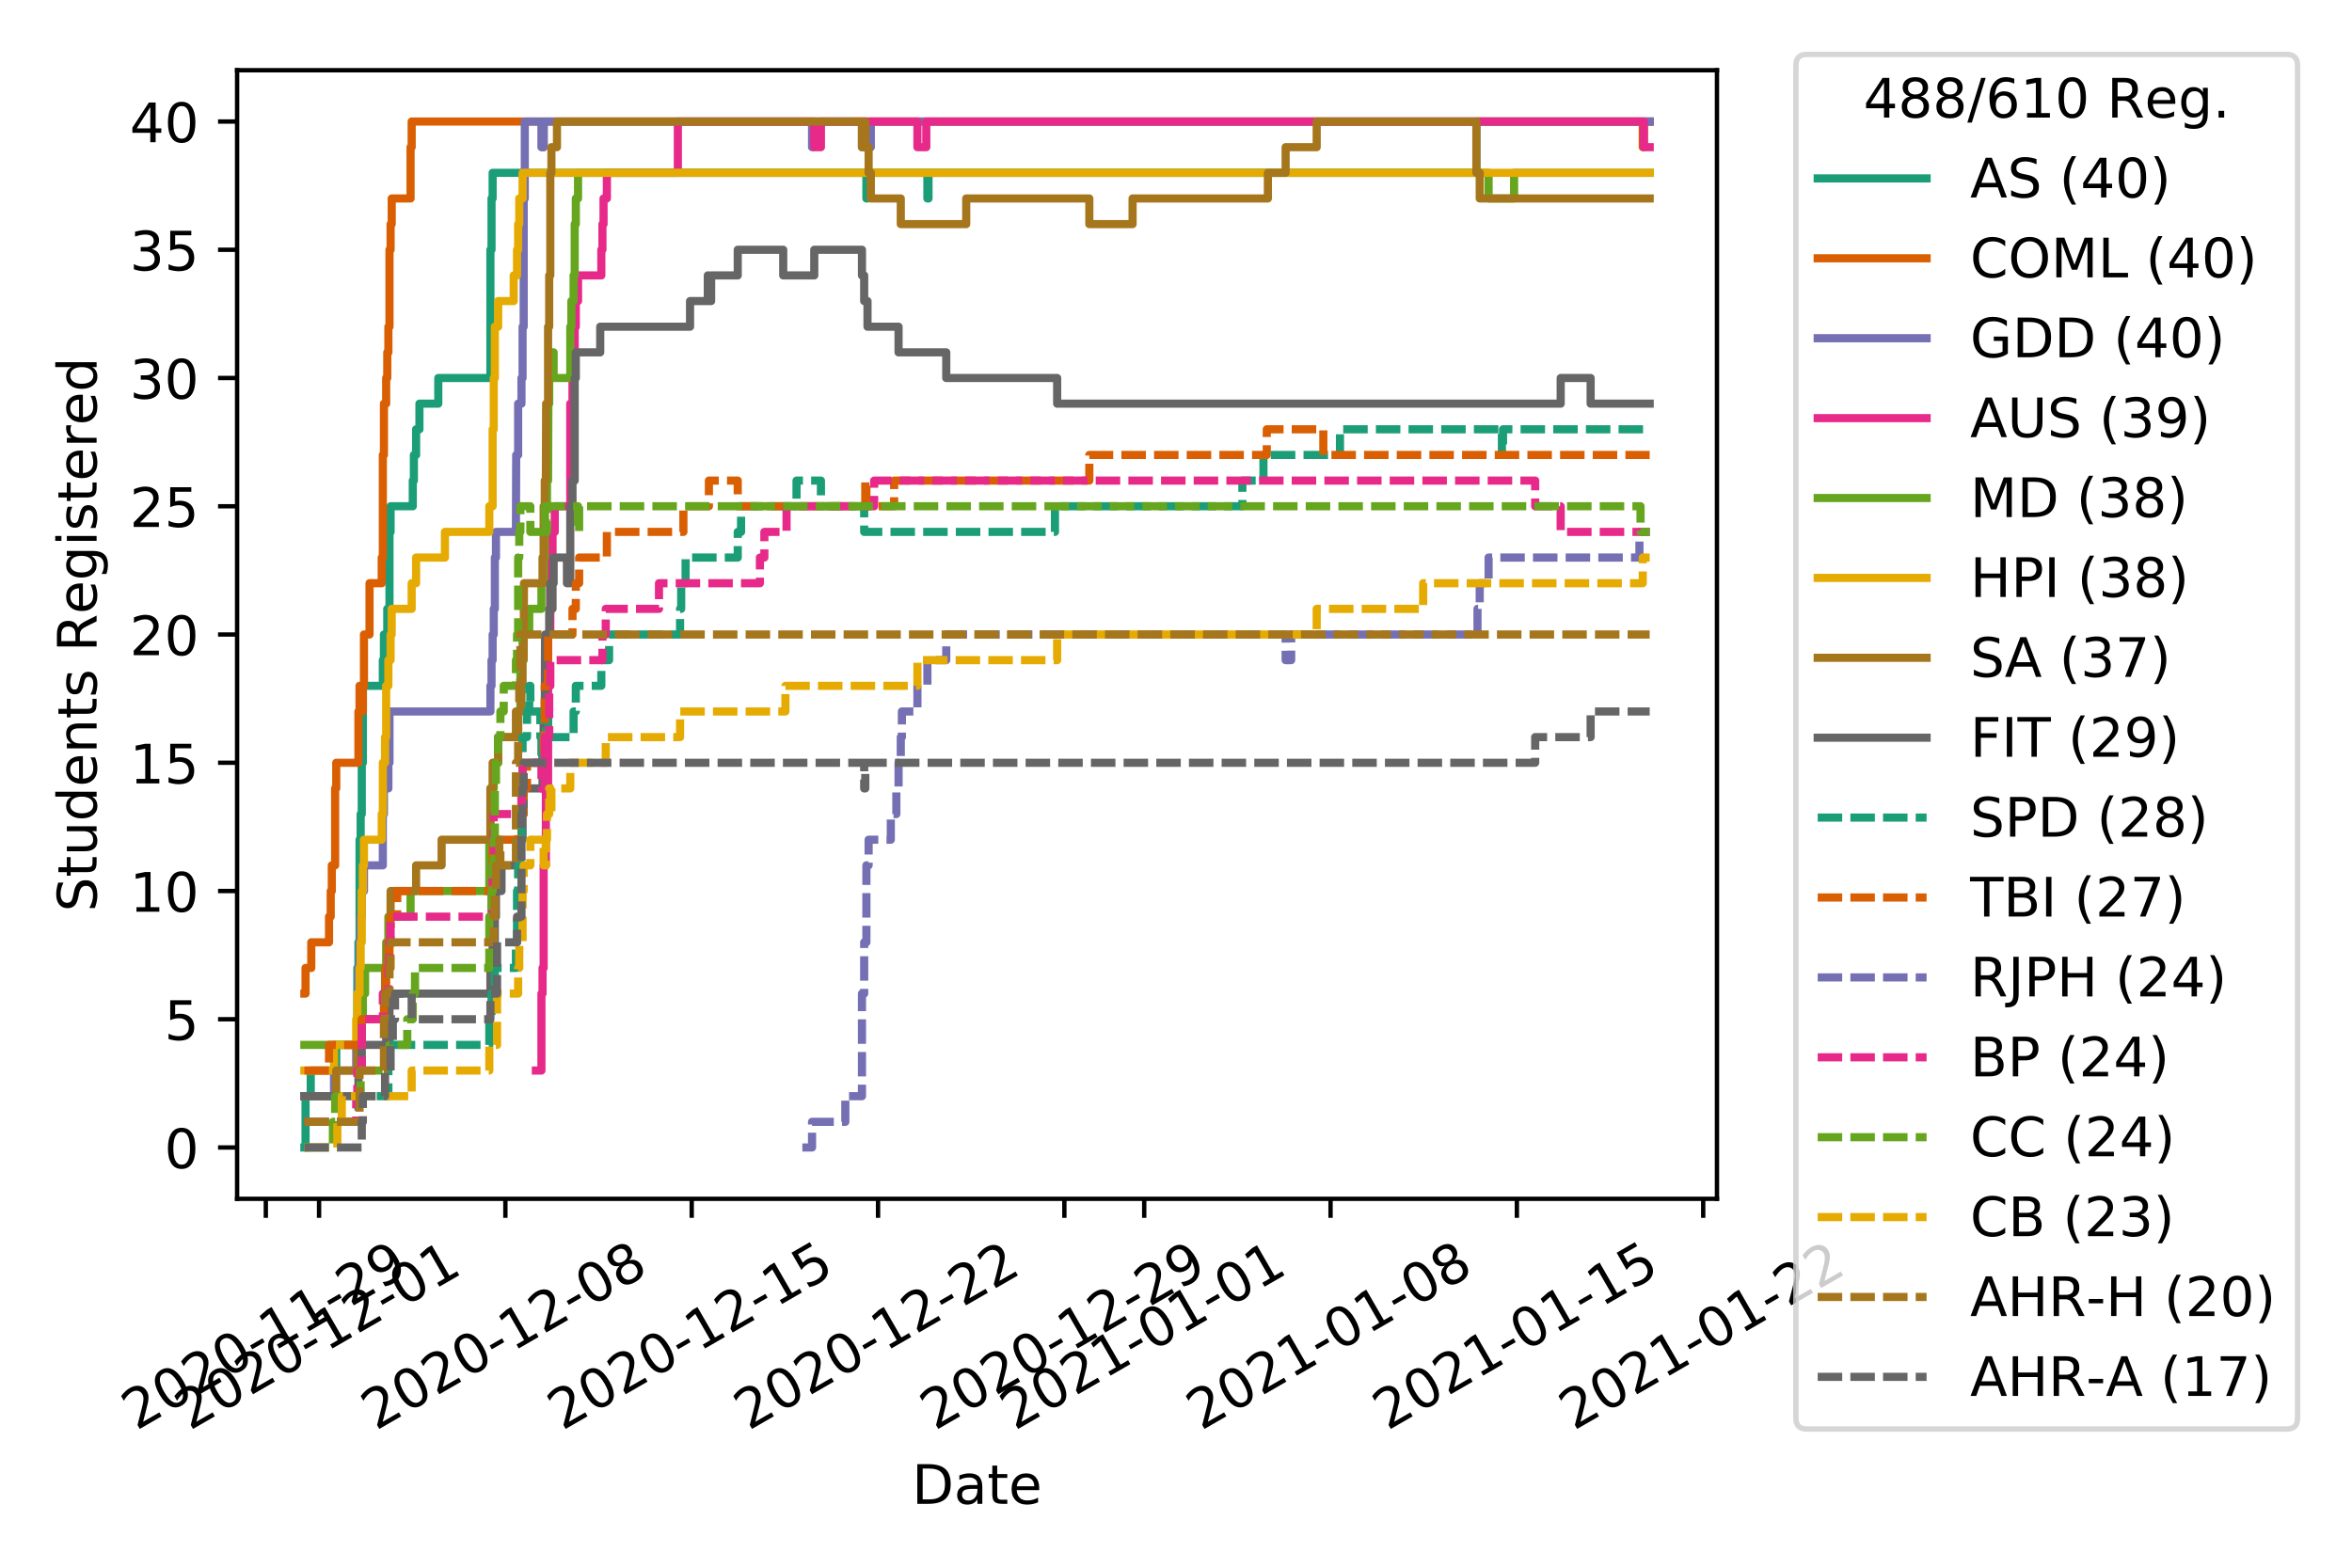 <?xml version="1.0" encoding="utf-8" standalone="no"?>
<!DOCTYPE svg PUBLIC "-//W3C//DTD SVG 1.1//EN"
  "http://www.w3.org/Graphics/SVG/1.1/DTD/svg11.dtd">
<!-- Created with matplotlib (https://matplotlib.org/) -->
<svg height="288pt" version="1.1" viewBox="0 0 432 288" width="432pt" xmlns="http://www.w3.org/2000/svg" xmlns:xlink="http://www.w3.org/1999/xlink">
 <defs>
  <style type="text/css">
*{stroke-linecap:butt;stroke-linejoin:round;}
  </style>
 </defs>
 <g id="figure_1">
  <g id="patch_1">
   <path d="M 0 288 
L 432 288 
L 432 0 
L 0 0 
z
" style="fill:#ffffff;"/>
  </g>
  <g id="axes_1">
   <g id="patch_2">
    <path d="M 43.55 220.231 
L 315.36 220.231 
L 315.36 12.9 
L 43.55 12.9 
z
" style="fill:#ffffff;"/>
   </g>
   <g id="matplotlib.axis_1">
    <g id="xtick_1">
     <g id="line2d_1">
      <defs>
       <path d="M 0 0 
L 0 3.5 
" id="m66b8c6bfc7" style="stroke:#000000;stroke-width:0.8;"/>
      </defs>
      <g>
       <use style="stroke:#000000;stroke-width:0.8;" x="48.825" xlink:href="#m66b8c6bfc7" y="220.231"/>
      </g>
     </g>
     <g id="text_1">
      <!-- 2020-11-29 -->
      <defs>
       <path d="M 19.188 8.297 
L 53.609 8.297 
L 53.609 0 
L 7.328 0 
L 7.328 8.297 
Q 12.938 14.109 22.625 23.891 
Q 32.328 33.688 34.812 36.531 
Q 39.547 41.844 41.422 45.531 
Q 43.312 49.219 43.312 52.781 
Q 43.312 58.594 39.234 62.25 
Q 35.156 65.922 28.609 65.922 
Q 23.969 65.922 18.812 64.312 
Q 13.672 62.703 7.812 59.422 
L 7.812 69.391 
Q 13.766 71.781 18.938 73 
Q 24.125 74.219 28.422 74.219 
Q 39.75 74.219 46.484 68.547 
Q 53.219 62.891 53.219 53.422 
Q 53.219 48.922 51.531 44.891 
Q 49.859 40.875 45.406 35.406 
Q 44.188 33.984 37.641 27.219 
Q 31.109 20.453 19.188 8.297 
z
" id="DejaVuSans-50"/>
       <path d="M 31.781 66.406 
Q 24.172 66.406 20.328 58.906 
Q 16.5 51.422 16.5 36.375 
Q 16.5 21.391 20.328 13.891 
Q 24.172 6.391 31.781 6.391 
Q 39.453 6.391 43.281 13.891 
Q 47.125 21.391 47.125 36.375 
Q 47.125 51.422 43.281 58.906 
Q 39.453 66.406 31.781 66.406 
z
M 31.781 74.219 
Q 44.047 74.219 50.516 64.516 
Q 56.984 54.828 56.984 36.375 
Q 56.984 17.969 50.516 8.266 
Q 44.047 -1.422 31.781 -1.422 
Q 19.531 -1.422 13.062 8.266 
Q 6.594 17.969 6.594 36.375 
Q 6.594 54.828 13.062 64.516 
Q 19.531 74.219 31.781 74.219 
z
" id="DejaVuSans-48"/>
       <path d="M 4.891 31.391 
L 31.203 31.391 
L 31.203 23.391 
L 4.891 23.391 
z
" id="DejaVuSans-45"/>
       <path d="M 12.406 8.297 
L 28.516 8.297 
L 28.516 63.922 
L 10.984 60.406 
L 10.984 69.391 
L 28.422 72.906 
L 38.281 72.906 
L 38.281 8.297 
L 54.391 8.297 
L 54.391 0 
L 12.406 0 
z
" id="DejaVuSans-49"/>
       <path d="M 10.984 1.516 
L 10.984 10.5 
Q 14.703 8.734 18.5 7.812 
Q 22.312 6.891 25.984 6.891 
Q 35.75 6.891 40.891 13.453 
Q 46.047 20.016 46.781 33.406 
Q 43.953 29.203 39.594 26.953 
Q 35.25 24.703 29.984 24.703 
Q 19.047 24.703 12.672 31.312 
Q 6.297 37.938 6.297 49.422 
Q 6.297 60.641 12.938 67.422 
Q 19.578 74.219 30.609 74.219 
Q 43.266 74.219 49.922 64.516 
Q 56.594 54.828 56.594 36.375 
Q 56.594 19.141 48.406 8.859 
Q 40.234 -1.422 26.422 -1.422 
Q 22.703 -1.422 18.891 -0.688 
Q 15.094 0.047 10.984 1.516 
z
M 30.609 32.422 
Q 37.25 32.422 41.125 36.953 
Q 45.016 41.5 45.016 49.422 
Q 45.016 57.281 41.125 61.844 
Q 37.25 66.406 30.609 66.406 
Q 23.969 66.406 20.094 61.844 
Q 16.219 57.281 16.219 49.422 
Q 16.219 41.5 20.094 36.953 
Q 23.969 32.422 30.609 32.422 
z
" id="DejaVuSans-57"/>
      </defs>
      <g transform="translate(25.039 262.869)rotate(-30)scale(0.1 -0.1)">
       <use xlink:href="#DejaVuSans-50"/>
       <use x="63.623" xlink:href="#DejaVuSans-48"/>
       <use x="127.246" xlink:href="#DejaVuSans-50"/>
       <use x="190.869" xlink:href="#DejaVuSans-48"/>
       <use x="254.492" xlink:href="#DejaVuSans-45"/>
       <use x="290.576" xlink:href="#DejaVuSans-49"/>
       <use x="354.199" xlink:href="#DejaVuSans-49"/>
       <use x="417.822" xlink:href="#DejaVuSans-45"/>
       <use x="453.906" xlink:href="#DejaVuSans-50"/>
       <use x="517.529" xlink:href="#DejaVuSans-57"/>
      </g>
     </g>
    </g>
    <g id="xtick_2">
     <g id="line2d_2">
      <g>
       <use style="stroke:#000000;stroke-width:0.8;" x="58.603" xlink:href="#m66b8c6bfc7" y="220.231"/>
      </g>
     </g>
     <g id="text_2">
      <!-- 2020-12-01 -->
      <g transform="translate(34.818 262.869)rotate(-30)scale(0.1 -0.1)">
       <use xlink:href="#DejaVuSans-50"/>
       <use x="63.623" xlink:href="#DejaVuSans-48"/>
       <use x="127.246" xlink:href="#DejaVuSans-50"/>
       <use x="190.869" xlink:href="#DejaVuSans-48"/>
       <use x="254.492" xlink:href="#DejaVuSans-45"/>
       <use x="290.576" xlink:href="#DejaVuSans-49"/>
       <use x="354.199" xlink:href="#DejaVuSans-50"/>
       <use x="417.822" xlink:href="#DejaVuSans-45"/>
       <use x="453.906" xlink:href="#DejaVuSans-48"/>
       <use x="517.529" xlink:href="#DejaVuSans-49"/>
      </g>
     </g>
    </g>
    <g id="xtick_3">
     <g id="line2d_3">
      <g>
       <use style="stroke:#000000;stroke-width:0.8;" x="92.826" xlink:href="#m66b8c6bfc7" y="220.231"/>
      </g>
     </g>
     <g id="text_3">
      <!-- 2020-12-08 -->
      <defs>
       <path d="M 31.781 34.625 
Q 24.75 34.625 20.719 30.859 
Q 16.703 27.094 16.703 20.516 
Q 16.703 13.922 20.719 10.156 
Q 24.75 6.391 31.781 6.391 
Q 38.812 6.391 42.859 10.172 
Q 46.922 13.969 46.922 20.516 
Q 46.922 27.094 42.891 30.859 
Q 38.875 34.625 31.781 34.625 
z
M 21.922 38.812 
Q 15.578 40.375 12.031 44.719 
Q 8.5 49.078 8.5 55.328 
Q 8.5 64.062 14.719 69.141 
Q 20.953 74.219 31.781 74.219 
Q 42.672 74.219 48.875 69.141 
Q 55.078 64.062 55.078 55.328 
Q 55.078 49.078 51.531 44.719 
Q 48 40.375 41.703 38.812 
Q 48.828 37.156 52.797 32.312 
Q 56.781 27.484 56.781 20.516 
Q 56.781 9.906 50.312 4.234 
Q 43.844 -1.422 31.781 -1.422 
Q 19.734 -1.422 13.25 4.234 
Q 6.781 9.906 6.781 20.516 
Q 6.781 27.484 10.781 32.312 
Q 14.797 37.156 21.922 38.812 
z
M 18.312 54.391 
Q 18.312 48.734 21.844 45.562 
Q 25.391 42.391 31.781 42.391 
Q 38.141 42.391 41.719 45.562 
Q 45.312 48.734 45.312 54.391 
Q 45.312 60.062 41.719 63.234 
Q 38.141 66.406 31.781 66.406 
Q 25.391 66.406 21.844 63.234 
Q 18.312 60.062 18.312 54.391 
z
" id="DejaVuSans-56"/>
      </defs>
      <g transform="translate(69.041 262.869)rotate(-30)scale(0.1 -0.1)">
       <use xlink:href="#DejaVuSans-50"/>
       <use x="63.623" xlink:href="#DejaVuSans-48"/>
       <use x="127.246" xlink:href="#DejaVuSans-50"/>
       <use x="190.869" xlink:href="#DejaVuSans-48"/>
       <use x="254.492" xlink:href="#DejaVuSans-45"/>
       <use x="290.576" xlink:href="#DejaVuSans-49"/>
       <use x="354.199" xlink:href="#DejaVuSans-50"/>
       <use x="417.822" xlink:href="#DejaVuSans-45"/>
       <use x="453.906" xlink:href="#DejaVuSans-48"/>
       <use x="517.529" xlink:href="#DejaVuSans-56"/>
      </g>
     </g>
    </g>
    <g id="xtick_4">
     <g id="line2d_4">
      <g>
       <use style="stroke:#000000;stroke-width:0.8;" x="127.05" xlink:href="#m66b8c6bfc7" y="220.231"/>
      </g>
     </g>
     <g id="text_4">
      <!-- 2020-12-15 -->
      <defs>
       <path d="M 10.797 72.906 
L 49.516 72.906 
L 49.516 64.594 
L 19.828 64.594 
L 19.828 46.734 
Q 21.969 47.469 24.109 47.828 
Q 26.266 48.188 28.422 48.188 
Q 40.625 48.188 47.75 41.5 
Q 54.891 34.812 54.891 23.391 
Q 54.891 11.625 47.562 5.094 
Q 40.234 -1.422 26.906 -1.422 
Q 22.312 -1.422 17.547 -0.641 
Q 12.797 0.141 7.719 1.703 
L 7.719 11.625 
Q 12.109 9.234 16.797 8.062 
Q 21.484 6.891 26.703 6.891 
Q 35.156 6.891 40.078 11.328 
Q 45.016 15.766 45.016 23.391 
Q 45.016 31 40.078 35.438 
Q 35.156 39.891 26.703 39.891 
Q 22.75 39.891 18.812 39.016 
Q 14.891 38.141 10.797 36.281 
z
" id="DejaVuSans-53"/>
      </defs>
      <g transform="translate(103.264 262.869)rotate(-30)scale(0.1 -0.1)">
       <use xlink:href="#DejaVuSans-50"/>
       <use x="63.623" xlink:href="#DejaVuSans-48"/>
       <use x="127.246" xlink:href="#DejaVuSans-50"/>
       <use x="190.869" xlink:href="#DejaVuSans-48"/>
       <use x="254.492" xlink:href="#DejaVuSans-45"/>
       <use x="290.576" xlink:href="#DejaVuSans-49"/>
       <use x="354.199" xlink:href="#DejaVuSans-50"/>
       <use x="417.822" xlink:href="#DejaVuSans-45"/>
       <use x="453.906" xlink:href="#DejaVuSans-49"/>
       <use x="517.529" xlink:href="#DejaVuSans-53"/>
      </g>
     </g>
    </g>
    <g id="xtick_5">
     <g id="line2d_5">
      <g>
       <use style="stroke:#000000;stroke-width:0.8;" x="161.273" xlink:href="#m66b8c6bfc7" y="220.231"/>
      </g>
     </g>
     <g id="text_5">
      <!-- 2020-12-22 -->
      <g transform="translate(137.488 262.869)rotate(-30)scale(0.1 -0.1)">
       <use xlink:href="#DejaVuSans-50"/>
       <use x="63.623" xlink:href="#DejaVuSans-48"/>
       <use x="127.246" xlink:href="#DejaVuSans-50"/>
       <use x="190.869" xlink:href="#DejaVuSans-48"/>
       <use x="254.492" xlink:href="#DejaVuSans-45"/>
       <use x="290.576" xlink:href="#DejaVuSans-49"/>
       <use x="354.199" xlink:href="#DejaVuSans-50"/>
       <use x="417.822" xlink:href="#DejaVuSans-45"/>
       <use x="453.906" xlink:href="#DejaVuSans-50"/>
       <use x="517.529" xlink:href="#DejaVuSans-50"/>
      </g>
     </g>
    </g>
    <g id="xtick_6">
     <g id="line2d_6">
      <g>
       <use style="stroke:#000000;stroke-width:0.8;" x="195.496" xlink:href="#m66b8c6bfc7" y="220.231"/>
      </g>
     </g>
     <g id="text_6">
      <!-- 2020-12-29 -->
      <g transform="translate(171.711 262.869)rotate(-30)scale(0.1 -0.1)">
       <use xlink:href="#DejaVuSans-50"/>
       <use x="63.623" xlink:href="#DejaVuSans-48"/>
       <use x="127.246" xlink:href="#DejaVuSans-50"/>
       <use x="190.869" xlink:href="#DejaVuSans-48"/>
       <use x="254.492" xlink:href="#DejaVuSans-45"/>
       <use x="290.576" xlink:href="#DejaVuSans-49"/>
       <use x="354.199" xlink:href="#DejaVuSans-50"/>
       <use x="417.822" xlink:href="#DejaVuSans-45"/>
       <use x="453.906" xlink:href="#DejaVuSans-50"/>
       <use x="517.529" xlink:href="#DejaVuSans-57"/>
      </g>
     </g>
    </g>
    <g id="xtick_7">
     <g id="line2d_7">
      <g>
       <use style="stroke:#000000;stroke-width:0.8;" x="210.163" xlink:href="#m66b8c6bfc7" y="220.231"/>
      </g>
     </g>
     <g id="text_7">
      <!-- 2021-01-01 -->
      <g transform="translate(186.378 262.869)rotate(-30)scale(0.1 -0.1)">
       <use xlink:href="#DejaVuSans-50"/>
       <use x="63.623" xlink:href="#DejaVuSans-48"/>
       <use x="127.246" xlink:href="#DejaVuSans-50"/>
       <use x="190.869" xlink:href="#DejaVuSans-49"/>
       <use x="254.492" xlink:href="#DejaVuSans-45"/>
       <use x="290.576" xlink:href="#DejaVuSans-48"/>
       <use x="354.199" xlink:href="#DejaVuSans-49"/>
       <use x="417.822" xlink:href="#DejaVuSans-45"/>
       <use x="453.906" xlink:href="#DejaVuSans-48"/>
       <use x="517.529" xlink:href="#DejaVuSans-49"/>
      </g>
     </g>
    </g>
    <g id="xtick_8">
     <g id="line2d_8">
      <g>
       <use style="stroke:#000000;stroke-width:0.8;" x="244.387" xlink:href="#m66b8c6bfc7" y="220.231"/>
      </g>
     </g>
     <g id="text_8">
      <!-- 2021-01-08 -->
      <g transform="translate(220.602 262.869)rotate(-30)scale(0.1 -0.1)">
       <use xlink:href="#DejaVuSans-50"/>
       <use x="63.623" xlink:href="#DejaVuSans-48"/>
       <use x="127.246" xlink:href="#DejaVuSans-50"/>
       <use x="190.869" xlink:href="#DejaVuSans-49"/>
       <use x="254.492" xlink:href="#DejaVuSans-45"/>
       <use x="290.576" xlink:href="#DejaVuSans-48"/>
       <use x="354.199" xlink:href="#DejaVuSans-49"/>
       <use x="417.822" xlink:href="#DejaVuSans-45"/>
       <use x="453.906" xlink:href="#DejaVuSans-48"/>
       <use x="517.529" xlink:href="#DejaVuSans-56"/>
      </g>
     </g>
    </g>
    <g id="xtick_9">
     <g id="line2d_9">
      <g>
       <use style="stroke:#000000;stroke-width:0.8;" x="278.61" xlink:href="#m66b8c6bfc7" y="220.231"/>
      </g>
     </g>
     <g id="text_9">
      <!-- 2021-01-15 -->
      <g transform="translate(254.825 262.869)rotate(-30)scale(0.1 -0.1)">
       <use xlink:href="#DejaVuSans-50"/>
       <use x="63.623" xlink:href="#DejaVuSans-48"/>
       <use x="127.246" xlink:href="#DejaVuSans-50"/>
       <use x="190.869" xlink:href="#DejaVuSans-49"/>
       <use x="254.492" xlink:href="#DejaVuSans-45"/>
       <use x="290.576" xlink:href="#DejaVuSans-48"/>
       <use x="354.199" xlink:href="#DejaVuSans-49"/>
       <use x="417.822" xlink:href="#DejaVuSans-45"/>
       <use x="453.906" xlink:href="#DejaVuSans-49"/>
       <use x="517.529" xlink:href="#DejaVuSans-53"/>
      </g>
     </g>
    </g>
    <g id="xtick_10">
     <g id="line2d_10">
      <g>
       <use style="stroke:#000000;stroke-width:0.8;" x="312.834" xlink:href="#m66b8c6bfc7" y="220.231"/>
      </g>
     </g>
     <g id="text_10">
      <!-- 2021-01-22 -->
      <g transform="translate(289.049 262.869)rotate(-30)scale(0.1 -0.1)">
       <use xlink:href="#DejaVuSans-50"/>
       <use x="63.623" xlink:href="#DejaVuSans-48"/>
       <use x="127.246" xlink:href="#DejaVuSans-50"/>
       <use x="190.869" xlink:href="#DejaVuSans-49"/>
       <use x="254.492" xlink:href="#DejaVuSans-45"/>
       <use x="290.576" xlink:href="#DejaVuSans-48"/>
       <use x="354.199" xlink:href="#DejaVuSans-49"/>
       <use x="417.822" xlink:href="#DejaVuSans-45"/>
       <use x="453.906" xlink:href="#DejaVuSans-50"/>
       <use x="517.529" xlink:href="#DejaVuSans-50"/>
      </g>
     </g>
    </g>
    <g id="text_11">
     <!-- Date -->
     <defs>
      <path d="M 19.672 64.797 
L 19.672 8.109 
L 31.594 8.109 
Q 46.688 8.109 53.688 14.938 
Q 60.688 21.781 60.688 36.531 
Q 60.688 51.172 53.688 57.984 
Q 46.688 64.797 31.594 64.797 
z
M 9.812 72.906 
L 30.078 72.906 
Q 51.266 72.906 61.172 64.094 
Q 71.094 55.281 71.094 36.531 
Q 71.094 17.672 61.125 8.828 
Q 51.172 0 30.078 0 
L 9.812 0 
z
" id="DejaVuSans-68"/>
      <path d="M 34.281 27.484 
Q 23.391 27.484 19.188 25 
Q 14.984 22.516 14.984 16.5 
Q 14.984 11.719 18.141 8.906 
Q 21.297 6.109 26.703 6.109 
Q 34.188 6.109 38.703 11.406 
Q 43.219 16.703 43.219 25.484 
L 43.219 27.484 
z
M 52.203 31.203 
L 52.203 0 
L 43.219 0 
L 43.219 8.297 
Q 40.141 3.328 35.547 0.953 
Q 30.953 -1.422 24.312 -1.422 
Q 15.922 -1.422 10.953 3.297 
Q 6 8.016 6 15.922 
Q 6 25.141 12.172 29.828 
Q 18.359 34.516 30.609 34.516 
L 43.219 34.516 
L 43.219 35.406 
Q 43.219 41.609 39.141 45 
Q 35.062 48.391 27.688 48.391 
Q 23 48.391 18.547 47.266 
Q 14.109 46.141 10.016 43.891 
L 10.016 52.203 
Q 14.938 54.109 19.578 55.047 
Q 24.219 56 28.609 56 
Q 40.484 56 46.344 49.844 
Q 52.203 43.703 52.203 31.203 
z
" id="DejaVuSans-97"/>
      <path d="M 18.312 70.219 
L 18.312 54.688 
L 36.812 54.688 
L 36.812 47.703 
L 18.312 47.703 
L 18.312 18.016 
Q 18.312 11.328 20.141 9.422 
Q 21.969 7.516 27.594 7.516 
L 36.812 7.516 
L 36.812 0 
L 27.594 0 
Q 17.188 0 13.234 3.875 
Q 9.281 7.766 9.281 18.016 
L 9.281 47.703 
L 2.688 47.703 
L 2.688 54.688 
L 9.281 54.688 
L 9.281 70.219 
z
" id="DejaVuSans-116"/>
      <path d="M 56.203 29.594 
L 56.203 25.203 
L 14.891 25.203 
Q 15.484 15.922 20.484 11.062 
Q 25.484 6.203 34.422 6.203 
Q 39.594 6.203 44.453 7.469 
Q 49.312 8.734 54.109 11.281 
L 54.109 2.781 
Q 49.266 0.734 44.188 -0.344 
Q 39.109 -1.422 33.891 -1.422 
Q 20.797 -1.422 13.156 6.188 
Q 5.516 13.812 5.516 26.812 
Q 5.516 40.234 12.766 48.109 
Q 20.016 56 32.328 56 
Q 43.359 56 49.781 48.891 
Q 56.203 41.797 56.203 29.594 
z
M 47.219 32.234 
Q 47.125 39.594 43.094 43.984 
Q 39.062 48.391 32.422 48.391 
Q 24.906 48.391 20.391 44.141 
Q 15.875 39.891 15.188 32.172 
z
" id="DejaVuSans-101"/>
     </defs>
     <g transform="translate(167.504 276.269)scale(0.1 -0.1)">
      <use xlink:href="#DejaVuSans-68"/>
      <use x="77.002" xlink:href="#DejaVuSans-97"/>
      <use x="138.281" xlink:href="#DejaVuSans-116"/>
      <use x="177.49" xlink:href="#DejaVuSans-101"/>
     </g>
    </g>
   </g>
   <g id="matplotlib.axis_2">
    <g id="ytick_1">
     <g id="line2d_11">
      <defs>
       <path d="M 0 0 
L -3.5 0 
" id="m26f60c97f9" style="stroke:#000000;stroke-width:0.8;"/>
      </defs>
      <g>
       <use style="stroke:#000000;stroke-width:0.8;" x="43.55" xlink:href="#m26f60c97f9" y="210.807"/>
      </g>
     </g>
     <g id="text_12">
      <!-- 0 -->
      <g transform="translate(30.188 214.606)scale(0.1 -0.1)">
       <use xlink:href="#DejaVuSans-48"/>
      </g>
     </g>
    </g>
    <g id="ytick_2">
     <g id="line2d_12">
      <g>
       <use style="stroke:#000000;stroke-width:0.8;" x="43.55" xlink:href="#m26f60c97f9" y="187.246"/>
      </g>
     </g>
     <g id="text_13">
      <!-- 5 -->
      <g transform="translate(30.188 191.046)scale(0.1 -0.1)">
       <use xlink:href="#DejaVuSans-53"/>
      </g>
     </g>
    </g>
    <g id="ytick_3">
     <g id="line2d_13">
      <g>
       <use style="stroke:#000000;stroke-width:0.8;" x="43.55" xlink:href="#m26f60c97f9" y="163.686"/>
      </g>
     </g>
     <g id="text_14">
      <!-- 10 -->
      <g transform="translate(23.825 167.485)scale(0.1 -0.1)">
       <use xlink:href="#DejaVuSans-49"/>
       <use x="63.623" xlink:href="#DejaVuSans-48"/>
      </g>
     </g>
    </g>
    <g id="ytick_4">
     <g id="line2d_14">
      <g>
       <use style="stroke:#000000;stroke-width:0.8;" x="43.55" xlink:href="#m26f60c97f9" y="140.126"/>
      </g>
     </g>
     <g id="text_15">
      <!-- 15 -->
      <g transform="translate(23.825 143.925)scale(0.1 -0.1)">
       <use xlink:href="#DejaVuSans-49"/>
       <use x="63.623" xlink:href="#DejaVuSans-53"/>
      </g>
     </g>
    </g>
    <g id="ytick_5">
     <g id="line2d_15">
      <g>
       <use style="stroke:#000000;stroke-width:0.8;" x="43.55" xlink:href="#m26f60c97f9" y="116.565"/>
      </g>
     </g>
     <g id="text_16">
      <!-- 20 -->
      <g transform="translate(23.825 120.365)scale(0.1 -0.1)">
       <use xlink:href="#DejaVuSans-50"/>
       <use x="63.623" xlink:href="#DejaVuSans-48"/>
      </g>
     </g>
    </g>
    <g id="ytick_6">
     <g id="line2d_16">
      <g>
       <use style="stroke:#000000;stroke-width:0.8;" x="43.55" xlink:href="#m26f60c97f9" y="93.005"/>
      </g>
     </g>
     <g id="text_17">
      <!-- 25 -->
      <g transform="translate(23.825 96.804)scale(0.1 -0.1)">
       <use xlink:href="#DejaVuSans-50"/>
       <use x="63.623" xlink:href="#DejaVuSans-53"/>
      </g>
     </g>
    </g>
    <g id="ytick_7">
     <g id="line2d_17">
      <g>
       <use style="stroke:#000000;stroke-width:0.8;" x="43.55" xlink:href="#m26f60c97f9" y="69.445"/>
      </g>
     </g>
     <g id="text_18">
      <!-- 30 -->
      <defs>
       <path d="M 40.578 39.312 
Q 47.656 37.797 51.625 33 
Q 55.609 28.219 55.609 21.188 
Q 55.609 10.406 48.188 4.484 
Q 40.766 -1.422 27.094 -1.422 
Q 22.516 -1.422 17.656 -0.516 
Q 12.797 0.391 7.625 2.203 
L 7.625 11.719 
Q 11.719 9.328 16.594 8.109 
Q 21.484 6.891 26.812 6.891 
Q 36.078 6.891 40.938 10.547 
Q 45.797 14.203 45.797 21.188 
Q 45.797 27.641 41.281 31.266 
Q 36.766 34.906 28.719 34.906 
L 20.219 34.906 
L 20.219 43.016 
L 29.109 43.016 
Q 36.375 43.016 40.234 45.922 
Q 44.094 48.828 44.094 54.297 
Q 44.094 59.906 40.109 62.906 
Q 36.141 65.922 28.719 65.922 
Q 24.656 65.922 20.016 65.031 
Q 15.375 64.156 9.812 62.312 
L 9.812 71.094 
Q 15.438 72.656 20.344 73.438 
Q 25.25 74.219 29.594 74.219 
Q 40.828 74.219 47.359 69.109 
Q 53.906 64.016 53.906 55.328 
Q 53.906 49.266 50.438 45.094 
Q 46.969 40.922 40.578 39.312 
z
" id="DejaVuSans-51"/>
      </defs>
      <g transform="translate(23.825 73.244)scale(0.1 -0.1)">
       <use xlink:href="#DejaVuSans-51"/>
       <use x="63.623" xlink:href="#DejaVuSans-48"/>
      </g>
     </g>
    </g>
    <g id="ytick_8">
     <g id="line2d_18">
      <g>
       <use style="stroke:#000000;stroke-width:0.8;" x="43.55" xlink:href="#m26f60c97f9" y="45.884"/>
      </g>
     </g>
     <g id="text_19">
      <!-- 35 -->
      <g transform="translate(23.825 49.684)scale(0.1 -0.1)">
       <use xlink:href="#DejaVuSans-51"/>
       <use x="63.623" xlink:href="#DejaVuSans-53"/>
      </g>
     </g>
    </g>
    <g id="ytick_9">
     <g id="line2d_19">
      <g>
       <use style="stroke:#000000;stroke-width:0.8;" x="43.55" xlink:href="#m26f60c97f9" y="22.324"/>
      </g>
     </g>
     <g id="text_20">
      <!-- 40 -->
      <defs>
       <path d="M 37.797 64.312 
L 12.891 25.391 
L 37.797 25.391 
z
M 35.203 72.906 
L 47.609 72.906 
L 47.609 25.391 
L 58.016 25.391 
L 58.016 17.188 
L 47.609 17.188 
L 47.609 0 
L 37.797 0 
L 37.797 17.188 
L 4.891 17.188 
L 4.891 26.703 
z
" id="DejaVuSans-52"/>
      </defs>
      <g transform="translate(23.825 26.123)scale(0.1 -0.1)">
       <use xlink:href="#DejaVuSans-52"/>
       <use x="63.623" xlink:href="#DejaVuSans-48"/>
      </g>
     </g>
    </g>
    <g id="text_21">
     <!-- Students Registered -->
     <defs>
      <path d="M 53.516 70.516 
L 53.516 60.891 
Q 47.906 63.578 42.922 64.891 
Q 37.938 66.219 33.297 66.219 
Q 25.25 66.219 20.875 63.094 
Q 16.5 59.969 16.5 54.203 
Q 16.5 49.359 19.406 46.891 
Q 22.312 44.438 30.422 42.922 
L 36.375 41.703 
Q 47.406 39.594 52.656 34.297 
Q 57.906 29 57.906 20.125 
Q 57.906 9.516 50.797 4.047 
Q 43.703 -1.422 29.984 -1.422 
Q 24.812 -1.422 18.969 -0.25 
Q 13.141 0.922 6.891 3.219 
L 6.891 13.375 
Q 12.891 10.016 18.656 8.297 
Q 24.422 6.594 29.984 6.594 
Q 38.422 6.594 43.016 9.906 
Q 47.609 13.234 47.609 19.391 
Q 47.609 24.75 44.312 27.781 
Q 41.016 30.812 33.5 32.328 
L 27.484 33.5 
Q 16.453 35.688 11.516 40.375 
Q 6.594 45.062 6.594 53.422 
Q 6.594 63.094 13.406 68.656 
Q 20.219 74.219 32.172 74.219 
Q 37.312 74.219 42.625 73.281 
Q 47.953 72.359 53.516 70.516 
z
" id="DejaVuSans-83"/>
      <path d="M 8.5 21.578 
L 8.5 54.688 
L 17.484 54.688 
L 17.484 21.922 
Q 17.484 14.156 20.5 10.266 
Q 23.531 6.391 29.594 6.391 
Q 36.859 6.391 41.078 11.031 
Q 45.312 15.672 45.312 23.688 
L 45.312 54.688 
L 54.297 54.688 
L 54.297 0 
L 45.312 0 
L 45.312 8.406 
Q 42.047 3.422 37.719 1 
Q 33.406 -1.422 27.688 -1.422 
Q 18.266 -1.422 13.375 4.438 
Q 8.5 10.297 8.5 21.578 
z
M 31.109 56 
z
" id="DejaVuSans-117"/>
      <path d="M 45.406 46.391 
L 45.406 75.984 
L 54.391 75.984 
L 54.391 0 
L 45.406 0 
L 45.406 8.203 
Q 42.578 3.328 38.25 0.953 
Q 33.938 -1.422 27.875 -1.422 
Q 17.969 -1.422 11.734 6.484 
Q 5.516 14.406 5.516 27.297 
Q 5.516 40.188 11.734 48.094 
Q 17.969 56 27.875 56 
Q 33.938 56 38.25 53.625 
Q 42.578 51.266 45.406 46.391 
z
M 14.797 27.297 
Q 14.797 17.391 18.875 11.75 
Q 22.953 6.109 30.078 6.109 
Q 37.203 6.109 41.297 11.75 
Q 45.406 17.391 45.406 27.297 
Q 45.406 37.203 41.297 42.844 
Q 37.203 48.484 30.078 48.484 
Q 22.953 48.484 18.875 42.844 
Q 14.797 37.203 14.797 27.297 
z
" id="DejaVuSans-100"/>
      <path d="M 54.891 33.016 
L 54.891 0 
L 45.906 0 
L 45.906 32.719 
Q 45.906 40.484 42.875 44.328 
Q 39.844 48.188 33.797 48.188 
Q 26.516 48.188 22.312 43.547 
Q 18.109 38.922 18.109 30.906 
L 18.109 0 
L 9.078 0 
L 9.078 54.688 
L 18.109 54.688 
L 18.109 46.188 
Q 21.344 51.125 25.703 53.562 
Q 30.078 56 35.797 56 
Q 45.219 56 50.047 50.172 
Q 54.891 44.344 54.891 33.016 
z
" id="DejaVuSans-110"/>
      <path d="M 44.281 53.078 
L 44.281 44.578 
Q 40.484 46.531 36.375 47.5 
Q 32.281 48.484 27.875 48.484 
Q 21.188 48.484 17.844 46.438 
Q 14.5 44.391 14.5 40.281 
Q 14.5 37.156 16.891 35.375 
Q 19.281 33.594 26.516 31.984 
L 29.594 31.297 
Q 39.156 29.25 43.188 25.516 
Q 47.219 21.781 47.219 15.094 
Q 47.219 7.469 41.188 3.016 
Q 35.156 -1.422 24.609 -1.422 
Q 20.219 -1.422 15.453 -0.562 
Q 10.688 0.297 5.422 2 
L 5.422 11.281 
Q 10.406 8.688 15.234 7.391 
Q 20.062 6.109 24.812 6.109 
Q 31.156 6.109 34.562 8.281 
Q 37.984 10.453 37.984 14.406 
Q 37.984 18.062 35.516 20.016 
Q 33.062 21.969 24.703 23.781 
L 21.578 24.516 
Q 13.234 26.266 9.516 29.906 
Q 5.812 33.547 5.812 39.891 
Q 5.812 47.609 11.281 51.797 
Q 16.75 56 26.812 56 
Q 31.781 56 36.172 55.266 
Q 40.578 54.547 44.281 53.078 
z
" id="DejaVuSans-115"/>
      <path id="DejaVuSans-32"/>
      <path d="M 44.391 34.188 
Q 47.562 33.109 50.562 29.594 
Q 53.562 26.078 56.594 19.922 
L 66.609 0 
L 56 0 
L 46.688 18.703 
Q 43.062 26.031 39.672 28.422 
Q 36.281 30.812 30.422 30.812 
L 19.672 30.812 
L 19.672 0 
L 9.812 0 
L 9.812 72.906 
L 32.078 72.906 
Q 44.578 72.906 50.734 67.672 
Q 56.891 62.453 56.891 51.906 
Q 56.891 45.016 53.688 40.469 
Q 50.484 35.938 44.391 34.188 
z
M 19.672 64.797 
L 19.672 38.922 
L 32.078 38.922 
Q 39.203 38.922 42.844 42.219 
Q 46.484 45.516 46.484 51.906 
Q 46.484 58.297 42.844 61.547 
Q 39.203 64.797 32.078 64.797 
z
" id="DejaVuSans-82"/>
      <path d="M 45.406 27.984 
Q 45.406 37.75 41.375 43.109 
Q 37.359 48.484 30.078 48.484 
Q 22.859 48.484 18.828 43.109 
Q 14.797 37.75 14.797 27.984 
Q 14.797 18.266 18.828 12.891 
Q 22.859 7.516 30.078 7.516 
Q 37.359 7.516 41.375 12.891 
Q 45.406 18.266 45.406 27.984 
z
M 54.391 6.781 
Q 54.391 -7.172 48.188 -13.984 
Q 42 -20.797 29.203 -20.797 
Q 24.469 -20.797 20.266 -20.094 
Q 16.062 -19.391 12.109 -17.922 
L 12.109 -9.188 
Q 16.062 -11.328 19.922 -12.344 
Q 23.781 -13.375 27.781 -13.375 
Q 36.625 -13.375 41.016 -8.766 
Q 45.406 -4.156 45.406 5.172 
L 45.406 9.625 
Q 42.625 4.781 38.281 2.391 
Q 33.938 0 27.875 0 
Q 17.828 0 11.672 7.656 
Q 5.516 15.328 5.516 27.984 
Q 5.516 40.672 11.672 48.328 
Q 17.828 56 27.875 56 
Q 33.938 56 38.281 53.609 
Q 42.625 51.219 45.406 46.391 
L 45.406 54.688 
L 54.391 54.688 
z
" id="DejaVuSans-103"/>
      <path d="M 9.422 54.688 
L 18.406 54.688 
L 18.406 0 
L 9.422 0 
z
M 9.422 75.984 
L 18.406 75.984 
L 18.406 64.594 
L 9.422 64.594 
z
" id="DejaVuSans-105"/>
      <path d="M 41.109 46.297 
Q 39.594 47.172 37.812 47.578 
Q 36.031 48 33.891 48 
Q 26.266 48 22.188 43.047 
Q 18.109 38.094 18.109 28.812 
L 18.109 0 
L 9.078 0 
L 9.078 54.688 
L 18.109 54.688 
L 18.109 46.188 
Q 20.953 51.172 25.484 53.578 
Q 30.031 56 36.531 56 
Q 37.453 56 38.578 55.875 
Q 39.703 55.766 41.062 55.516 
z
" id="DejaVuSans-114"/>
     </defs>
     <g transform="translate(17.745 167.499)rotate(-90)scale(0.1 -0.1)">
      <use xlink:href="#DejaVuSans-83"/>
      <use x="63.477" xlink:href="#DejaVuSans-116"/>
      <use x="102.686" xlink:href="#DejaVuSans-117"/>
      <use x="166.064" xlink:href="#DejaVuSans-100"/>
      <use x="229.541" xlink:href="#DejaVuSans-101"/>
      <use x="291.064" xlink:href="#DejaVuSans-110"/>
      <use x="354.443" xlink:href="#DejaVuSans-116"/>
      <use x="393.652" xlink:href="#DejaVuSans-115"/>
      <use x="445.752" xlink:href="#DejaVuSans-32"/>
      <use x="477.539" xlink:href="#DejaVuSans-82"/>
      <use x="546.959" xlink:href="#DejaVuSans-101"/>
      <use x="608.482" xlink:href="#DejaVuSans-103"/>
      <use x="671.959" xlink:href="#DejaVuSans-105"/>
      <use x="699.742" xlink:href="#DejaVuSans-115"/>
      <use x="751.842" xlink:href="#DejaVuSans-116"/>
      <use x="791.051" xlink:href="#DejaVuSans-101"/>
      <use x="852.574" xlink:href="#DejaVuSans-114"/>
      <use x="893.656" xlink:href="#DejaVuSans-101"/>
      <use x="955.18" xlink:href="#DejaVuSans-100"/>
     </g>
    </g>
   </g>
   <g id="line2d_20">
    <path clip-path="url(#pab7b26637a)" d="M 55.905 210.807 
L 56.12 210.807 
L 56.12 201.383 
L 56.23 201.383 
L 57.075 201.383 
L 57.075 196.67 
L 57.174 196.67 
L 61.761 196.67 
L 61.761 191.958 
L 61.862 191.958 
L 65.631 191.958 
L 65.631 177.822 
L 65.733 177.822 
L 65.835 177.822 
L 65.835 173.11 
L 65.937 173.11 
L 66.039 173.11 
L 66.039 154.262 
L 66.14 154.262 
L 66.242 154.262 
L 66.242 149.55 
L 66.344 149.55 
L 66.446 149.55 
L 66.446 140.126 
L 66.548 140.126 
L 66.65 140.126 
L 66.65 125.99 
L 66.752 125.99 
L 70.316 125.99 
L 70.316 121.277 
L 70.418 121.277 
L 70.52 121.277 
L 70.52 116.565 
L 70.622 116.565 
L 71.131 116.565 
L 71.131 111.853 
L 71.233 111.853 
L 71.539 111.853 
L 71.539 97.717 
L 71.641 97.717 
L 71.742 97.717 
L 71.742 93.005 
L 71.844 93.005 
L 75.817 93.005 
L 75.817 88.293 
L 75.919 88.293 
L 76.02 88.293 
L 76.02 83.581 
L 76.122 83.581 
L 76.428 83.581 
L 76.428 78.869 
L 76.53 78.869 
L 77.039 78.869 
L 77.039 74.157 
L 77.141 74.157 
L 80.502 74.157 
L 80.502 69.445 
L 80.604 69.445 
L 90.076 69.445 
L 90.076 45.884 
L 90.178 45.884 
L 90.28 45.884 
L 90.28 36.46 
L 90.382 36.46 
L 90.484 36.46 
L 90.484 31.748 
L 90.586 31.748 
L 159.134 31.748 
L 159.134 36.46 
L 159.236 36.46 
L 159.338 36.46 
L 159.338 31.748 
L 159.44 31.748 
L 170.338 31.748 
L 170.338 36.46 
L 170.44 36.46 
L 170.542 36.46 
L 170.542 31.748 
L 170.644 31.748 
L 271.175 31.748 
L 271.175 22.324 
L 271.277 22.324 
L 303.005 22.324 
L 303.005 22.324 
" style="fill:none;stroke:#1b9e77;stroke-linecap:square;stroke-width:1.5;"/>
   </g>
   <g id="line2d_21">
    <path clip-path="url(#pab7b26637a)" d="M 55.905 182.534 
L 56.12 182.534 
L 56.12 177.822 
L 56.23 177.822 
L 57.174 177.822 
L 57.174 173.11 
L 60.433 173.11 
L 60.433 168.398 
L 60.742 168.398 
L 60.742 163.686 
L 60.844 163.686 
L 60.946 163.686 
L 60.946 158.974 
L 61.048 158.974 
L 61.557 158.974 
L 61.557 144.838 
L 61.659 144.838 
L 61.761 144.838 
L 61.761 140.126 
L 61.862 140.126 
L 65.835 140.126 
L 65.835 130.702 
L 65.937 130.702 
L 66.039 130.702 
L 66.039 125.99 
L 66.14 125.99 
L 66.242 125.99 
L 66.242 130.702 
L 66.344 130.702 
L 66.65 130.702 
L 66.65 125.99 
L 66.752 125.99 
L 66.853 125.99 
L 66.853 116.565 
L 66.955 116.565 
L 67.872 116.565 
L 67.872 107.141 
L 67.974 107.141 
L 70.113 107.141 
L 70.113 102.429 
L 70.215 102.429 
L 70.316 102.429 
L 70.316 83.581 
L 70.418 83.581 
L 70.52 83.581 
L 70.52 74.157 
L 70.622 74.157 
L 70.928 74.157 
L 70.928 69.445 
L 71.029 69.445 
L 71.131 69.445 
L 71.131 64.733 
L 71.233 64.733 
L 71.335 64.733 
L 71.335 60.021 
L 71.437 60.021 
L 71.539 60.021 
L 71.539 45.884 
L 71.641 45.884 
L 71.742 45.884 
L 71.742 41.172 
L 71.844 41.172 
L 71.946 41.172 
L 71.946 36.46 
L 72.048 36.46 
L 75.409 36.46 
L 75.409 27.036 
L 75.511 27.036 
L 75.613 27.036 
L 75.613 22.324 
L 75.715 22.324 
L 99.651 22.324 
L 99.651 27.036 
L 99.753 27.036 
L 99.855 27.036 
L 99.855 22.324 
L 99.956 22.324 
L 301.732 22.324 
L 301.732 27.036 
L 301.834 27.036 
L 301.936 27.036 
L 301.936 22.324 
L 302.037 22.324 
L 303.005 22.324 
L 303.005 22.324 
" style="fill:none;stroke:#d95f02;stroke-linecap:square;stroke-width:1.5;"/>
   </g>
   <g id="line2d_22">
    <path clip-path="url(#pab7b26637a)" d="M 55.905 201.383 
L 61.353 201.383 
L 61.353 196.67 
L 61.455 196.67 
L 65.427 196.67 
L 65.427 191.958 
L 65.529 191.958 
L 65.631 191.958 
L 65.631 187.246 
L 65.733 187.246 
L 65.835 187.246 
L 65.835 177.822 
L 65.937 177.822 
L 66.039 177.822 
L 66.039 173.11 
L 66.14 173.11 
L 66.242 173.11 
L 66.242 168.398 
L 66.344 168.398 
L 66.446 168.398 
L 66.446 163.686 
L 66.548 163.686 
L 66.853 163.686 
L 66.853 158.974 
L 66.955 158.974 
L 70.316 158.974 
L 70.316 149.55 
L 70.418 149.55 
L 70.52 149.55 
L 70.52 144.838 
L 70.622 144.838 
L 71.335 144.838 
L 71.335 140.126 
L 71.437 140.126 
L 71.539 140.126 
L 71.539 130.702 
L 71.641 130.702 
L 90.076 130.702 
L 90.076 125.99 
L 90.178 125.99 
L 90.28 125.99 
L 90.28 121.277 
L 90.382 121.277 
L 90.484 121.277 
L 90.484 116.565 
L 90.586 116.565 
L 90.688 116.565 
L 90.688 111.853 
L 90.789 111.853 
L 90.891 111.853 
L 90.891 102.429 
L 90.993 102.429 
L 91.095 102.429 
L 91.095 97.717 
L 91.197 97.717 
L 94.762 97.717 
L 94.813 83.581 
L 94.864 83.581 
L 95.169 83.581 
L 95.169 74.157 
L 95.271 74.157 
L 95.78 74.157 
L 95.78 69.445 
L 95.882 69.445 
L 95.984 69.445 
L 95.984 60.021 
L 96.086 60.021 
L 96.188 60.021 
L 96.188 36.46 
L 96.29 36.46 
L 96.391 36.46 
L 96.391 22.324 
L 96.493 22.324 
L 99.447 22.324 
L 99.447 27.036 
L 99.549 27.036 
L 99.855 27.036 
L 99.855 22.324 
L 99.956 22.324 
L 149.152 22.324 
L 149.152 27.036 
L 149.254 27.036 
L 149.356 27.036 
L 149.356 22.324 
L 149.458 22.324 
L 158.32 22.324 
L 158.32 27.036 
L 158.421 27.036 
L 158.727 27.036 
L 158.727 22.324 
L 158.829 22.324 
L 159.134 22.324 
L 159.134 27.036 
L 159.236 27.036 
L 159.949 27.036 
L 159.949 22.324 
L 160.051 22.324 
L 303.005 22.324 
L 303.005 22.324 
" style="fill:none;stroke:#7570b3;stroke-linecap:square;stroke-width:1.5;"/>
   </g>
   <g id="line2d_23">
    <path clip-path="url(#pab7b26637a)" d="M 98.429 196.67 
L 99.447 196.67 
L 99.447 182.534 
L 99.549 182.534 
L 99.651 182.534 
L 99.651 177.822 
L 99.753 177.822 
L 99.855 177.822 
L 99.855 158.974 
L 99.956 158.974 
L 100.262 158.974 
L 100.262 144.838 
L 100.364 144.838 
L 100.669 144.838 
L 100.669 116.565 
L 100.771 116.565 
L 101.077 116.565 
L 101.077 107.141 
L 101.179 107.141 
L 101.281 107.141 
L 101.281 102.429 
L 101.382 102.429 
L 101.484 102.429 
L 101.484 97.717 
L 101.586 97.717 
L 101.892 97.717 
L 101.892 93.005 
L 101.993 93.005 
L 104.744 93.005 
L 104.744 74.157 
L 104.845 74.157 
L 105.151 74.157 
L 105.151 69.445 
L 105.253 69.445 
L 105.558 69.445 
L 105.558 60.021 
L 105.66 60.021 
L 105.762 60.021 
L 105.762 55.309 
L 105.864 55.309 
L 106.17 55.309 
L 106.17 50.597 
L 106.271 50.597 
L 110.448 50.597 
L 110.448 45.884 
L 110.549 45.884 
L 110.651 45.884 
L 110.651 41.172 
L 110.753 41.172 
L 110.855 41.172 
L 110.855 36.46 
L 110.957 36.46 
L 111.466 36.46 
L 111.466 31.748 
L 111.568 31.748 
L 124.504 31.748 
L 124.504 22.324 
L 124.605 22.324 
L 149.56 22.324 
L 149.56 27.036 
L 149.662 27.036 
L 150.782 27.036 
L 150.782 22.324 
L 150.884 22.324 
L 168.505 22.324 
L 168.505 27.036 
L 168.607 27.036 
L 170.135 27.036 
L 170.135 22.324 
L 170.237 22.324 
L 301.936 22.324 
L 301.936 27.036 
L 302.037 27.036 
L 303.005 27.036 
L 303.005 27.036 
" style="fill:none;stroke:#e7298a;stroke-linecap:square;stroke-width:1.5;"/>
   </g>
   <g id="line2d_24">
    <path clip-path="url(#pab7b26637a)" d="M 55.905 191.958 
L 65.631 191.958 
L 65.631 187.246 
L 65.733 187.246 
L 66.65 187.246 
L 66.65 182.534 
L 66.752 182.534 
L 67.057 182.534 
L 67.057 177.822 
L 67.159 177.822 
L 70.928 177.822 
L 70.928 173.11 
L 71.029 173.11 
L 71.335 173.11 
L 71.335 168.398 
L 71.437 168.398 
L 75.409 168.398 
L 75.409 163.686 
L 75.511 163.686 
L 89.873 163.686 
L 89.873 154.262 
L 89.975 154.262 
L 90.076 154.262 
L 90.076 144.838 
L 90.178 144.838 
L 90.688 144.838 
L 90.688 140.126 
L 90.789 140.126 
L 91.502 140.126 
L 91.502 135.414 
L 91.604 135.414 
L 95.169 135.414 
L 95.169 130.702 
L 95.271 130.702 
L 95.577 130.702 
L 95.577 121.277 
L 95.678 121.277 
L 95.984 121.277 
L 95.984 116.565 
L 96.086 116.565 
L 97.206 116.565 
L 97.206 111.853 
L 97.308 111.853 
L 99.447 111.853 
L 99.447 107.141 
L 99.549 107.141 
L 99.855 107.141 
L 99.855 102.429 
L 99.956 102.429 
L 100.058 102.429 
L 100.058 93.005 
L 100.16 93.005 
L 100.466 93.005 
L 100.466 88.293 
L 100.568 88.293 
L 100.669 88.293 
L 100.72 74.157 
L 100.771 74.157 
L 100.873 74.157 
L 100.873 64.733 
L 100.975 64.733 
L 101.688 64.733 
L 101.688 69.445 
L 101.79 69.445 
L 104.744 69.445 
L 104.744 60.021 
L 104.845 60.021 
L 104.947 60.021 
L 104.947 55.309 
L 105.049 55.309 
L 105.355 55.309 
L 105.355 50.597 
L 105.457 50.597 
L 105.558 50.597 
L 105.558 41.172 
L 105.66 41.172 
L 105.762 41.172 
L 105.762 36.46 
L 105.864 36.46 
L 106.17 36.46 
L 106.17 31.748 
L 106.271 31.748 
L 273.416 31.748 
L 273.416 36.46 
L 273.518 36.46 
L 278.101 36.46 
L 278.101 31.748 
L 278.203 31.748 
L 303.005 31.748 
L 303.005 31.748 
" style="fill:none;stroke:#66a61e;stroke-linecap:square;stroke-width:1.5;"/>
   </g>
   <g id="line2d_25">
    <path clip-path="url(#pab7b26637a)" d="M 55.905 196.67 
L 61.353 196.67 
L 61.353 191.958 
L 61.455 191.958 
L 65.427 191.958 
L 65.427 187.246 
L 65.529 187.246 
L 65.631 187.246 
L 65.631 182.534 
L 65.733 182.534 
L 66.039 182.534 
L 66.039 177.822 
L 66.14 177.822 
L 66.242 177.822 
L 66.242 173.11 
L 66.344 173.11 
L 66.446 173.11 
L 66.446 163.686 
L 66.548 163.686 
L 66.65 163.686 
L 66.65 158.974 
L 66.752 158.974 
L 66.853 158.974 
L 66.853 154.262 
L 66.955 154.262 
L 70.113 154.262 
L 70.113 149.55 
L 70.215 149.55 
L 70.316 149.55 
L 70.316 140.126 
L 70.418 140.126 
L 70.724 140.126 
L 70.724 135.414 
L 70.826 135.414 
L 70.928 135.414 
L 70.928 125.99 
L 71.029 125.99 
L 71.335 125.99 
L 71.335 121.277 
L 71.437 121.277 
L 71.742 121.277 
L 71.742 116.565 
L 71.844 116.565 
L 71.946 116.565 
L 71.946 111.853 
L 72.048 111.853 
L 75.613 111.853 
L 75.613 107.141 
L 75.715 107.141 
L 76.428 107.141 
L 76.428 102.429 
L 76.53 102.429 
L 81.724 102.429 
L 81.724 97.717 
L 81.826 97.717 
L 89.873 97.717 
L 89.873 93.005 
L 89.975 93.005 
L 90.484 93.005 
L 90.484 78.869 
L 90.586 78.869 
L 90.688 78.869 
L 90.688 69.445 
L 90.789 69.445 
L 90.891 69.445 
L 90.891 60.021 
L 90.993 60.021 
L 91.502 60.021 
L 91.502 55.309 
L 91.604 55.309 
L 94.354 55.309 
L 94.354 50.597 
L 94.456 50.597 
L 94.965 50.597 
L 94.965 45.884 
L 95.067 45.884 
L 95.169 45.884 
L 95.169 41.172 
L 95.271 41.172 
L 95.373 41.172 
L 95.373 36.46 
L 95.475 36.46 
L 95.984 36.46 
L 95.984 31.748 
L 96.086 31.748 
L 303.005 31.748 
L 303.005 31.748 
" style="fill:none;stroke:#e6ab02;stroke-linecap:square;stroke-width:1.5;"/>
   </g>
   <g id="line2d_26">
    <path clip-path="url(#pab7b26637a)" d="M 55.905 201.383 
L 61.761 201.383 
L 61.761 196.67 
L 61.862 196.67 
L 65.631 196.67 
L 65.631 191.958 
L 65.733 191.958 
L 66.446 191.958 
L 66.446 187.246 
L 66.548 187.246 
L 70.724 187.246 
L 70.724 177.822 
L 70.826 177.822 
L 71.131 177.822 
L 71.131 173.11 
L 71.233 173.11 
L 71.539 173.11 
L 71.539 168.398 
L 71.641 168.398 
L 71.742 168.398 
L 71.742 163.686 
L 71.844 163.686 
L 76.428 163.686 
L 76.428 158.974 
L 76.53 158.974 
L 81.113 158.974 
L 81.113 154.262 
L 81.215 154.262 
L 90.076 154.262 
L 90.076 144.838 
L 90.178 144.838 
L 90.484 144.838 
L 90.484 140.126 
L 90.586 140.126 
L 91.502 140.126 
L 91.502 135.414 
L 91.604 135.414 
L 94.762 135.414 
L 94.762 130.702 
L 94.864 130.702 
L 95.78 130.702 
L 95.78 125.99 
L 95.882 125.99 
L 95.984 125.99 
L 95.984 121.277 
L 96.086 121.277 
L 96.188 121.277 
L 96.239 107.141 
L 96.29 107.141 
L 99.651 107.141 
L 99.651 102.429 
L 99.753 102.429 
L 99.855 102.429 
L 99.855 93.005 
L 99.956 93.005 
L 100.058 93.005 
L 100.058 88.293 
L 100.16 88.293 
L 100.262 88.293 
L 100.313 74.157 
L 100.364 74.157 
L 100.669 74.157 
L 100.669 60.021 
L 100.771 60.021 
L 100.873 60.021 
L 100.873 50.597 
L 100.975 50.597 
L 101.077 50.597 
L 101.077 31.748 
L 101.179 31.748 
L 101.281 31.748 
L 101.281 27.036 
L 101.382 27.036 
L 102.299 27.036 
L 102.299 22.324 
L 102.401 22.324 
L 158.32 22.324 
L 158.32 27.036 
L 158.421 27.036 
L 158.523 27.036 
L 158.523 22.324 
L 158.625 22.324 
L 158.931 22.324 
L 158.931 27.036 
L 159.033 27.036 
L 159.542 27.036 
L 159.542 31.748 
L 159.644 31.748 
L 159.949 31.748 
L 159.949 36.46 
L 160.051 36.46 
L 165.449 36.46 
L 165.449 41.172 
L 165.551 41.172 
L 177.468 41.172 
L 177.468 36.46 
L 177.57 36.46 
L 200.08 36.46 
L 200.08 41.172 
L 200.182 41.172 
L 208.025 41.172 
L 208.025 36.46 
L 208.127 36.46 
L 232.878 36.46 
L 232.878 31.748 
L 232.979 31.748 
L 236.137 31.748 
L 236.137 27.036 
L 236.239 27.036 
L 241.841 27.036 
L 241.841 22.324 
L 271.175 22.324 
L 271.175 31.748 
L 271.277 31.748 
L 271.786 31.748 
L 271.786 36.46 
L 271.888 36.46 
L 303.005 36.46 
L 303.005 36.46 
" style="fill:none;stroke:#a6761d;stroke-linecap:square;stroke-width:1.5;"/>
   </g>
   <g id="line2d_27">
    <path clip-path="url(#pab7b26637a)" d="M 55.905 201.383 
L 65.835 201.383 
L 65.835 196.67 
L 65.937 196.67 
L 66.446 196.67 
L 66.446 191.958 
L 66.548 191.958 
L 70.928 191.958 
L 70.928 187.246 
L 71.029 187.246 
L 71.335 187.246 
L 71.335 191.958 
L 71.437 191.958 
L 71.539 191.958 
L 71.539 182.534 
L 71.641 182.534 
L 90.076 182.534 
L 90.076 177.822 
L 90.178 177.822 
L 90.484 177.822 
L 90.484 173.11 
L 90.586 173.11 
L 90.891 173.11 
L 90.891 168.398 
L 90.993 168.398 
L 91.095 168.398 
L 91.095 163.686 
L 91.197 163.686 
L 92.114 163.686 
L 92.114 158.974 
L 92.215 158.974 
L 95.373 158.974 
L 95.373 154.262 
L 95.475 154.262 
L 95.984 154.262 
L 95.984 149.55 
L 96.086 149.55 
L 96.188 149.55 
L 96.188 144.838 
L 96.29 144.838 
L 99.651 144.838 
L 99.651 135.414 
L 99.753 135.414 
L 99.855 135.414 
L 99.855 130.702 
L 99.956 130.702 
L 100.058 130.702 
L 100.109 116.565 
L 100.16 116.565 
L 100.873 116.565 
L 100.873 111.853 
L 100.975 111.853 
L 101.077 111.853 
L 101.077 107.141 
L 101.179 107.141 
L 101.281 107.141 
L 101.281 111.853 
L 101.382 111.853 
L 101.484 111.853 
L 101.484 107.141 
L 101.586 107.141 
L 101.688 107.141 
L 101.688 102.429 
L 101.79 102.429 
L 104.132 102.429 
L 104.132 107.141 
L 104.234 107.141 
L 104.744 107.141 
L 104.744 93.005 
L 104.845 93.005 
L 105.151 93.005 
L 105.151 88.293 
L 105.253 88.293 
L 105.558 88.293 
L 105.558 69.445 
L 105.66 69.445 
L 105.762 69.445 
L 105.762 64.733 
L 105.864 64.733 
L 110.244 64.733 
L 110.244 60.021 
L 110.346 60.021 
L 126.744 60.021 
L 126.744 55.309 
L 126.846 55.309 
L 130.004 55.309 
L 130.004 50.597 
L 130.106 50.597 
L 130.207 50.597 
L 130.207 55.309 
L 130.309 55.309 
L 130.615 55.309 
L 130.615 50.597 
L 130.717 50.597 
L 135.504 50.597 
L 135.504 45.884 
L 135.606 45.884 
L 143.856 45.884 
L 143.856 50.597 
L 143.958 50.597 
L 149.56 50.597 
L 149.56 45.884 
L 149.662 45.884 
L 158.32 45.884 
L 158.32 50.597 
L 158.421 50.597 
L 158.727 50.597 
L 158.727 55.309 
L 158.829 55.309 
L 159.338 55.309 
L 159.338 60.021 
L 159.44 60.021 
L 165.042 60.021 
L 165.042 64.733 
L 165.144 64.733 
L 173.801 64.733 
L 173.801 69.445 
L 173.903 69.445 
L 194.173 69.445 
L 194.173 74.157 
L 194.274 74.157 
L 286.657 74.157 
L 286.657 69.445 
L 286.759 69.445 
L 292.157 69.445 
L 292.157 74.157 
L 292.259 74.157 
L 303.005 74.157 
L 303.005 74.157 
" style="fill:none;stroke:#666666;stroke-linecap:square;stroke-width:1.5;"/>
   </g>
   <g id="line2d_28">
    <path clip-path="url(#pab7b26637a)" d="M 55.905 206.095 
L 65.835 206.095 
L 65.835 201.383 
L 65.937 201.383 
L 71.335 201.383 
L 71.335 191.958 
L 71.437 191.958 
L 89.873 191.958 
L 89.873 187.246 
L 89.975 187.246 
L 90.28 187.246 
L 90.28 182.534 
L 90.382 182.534 
L 90.891 182.534 
L 90.891 177.822 
L 90.993 177.822 
L 94.762 177.822 
L 94.762 173.11 
L 94.864 173.11 
L 94.965 173.11 
L 94.965 163.686 
L 95.067 163.686 
L 95.169 163.686 
L 95.169 158.974 
L 95.271 158.974 
L 95.577 158.974 
L 95.577 154.262 
L 95.678 154.262 
L 95.78 154.262 
L 95.78 144.838 
L 95.882 144.838 
L 95.984 144.838 
L 95.984 135.414 
L 96.086 135.414 
L 96.799 135.414 
L 96.799 130.702 
L 96.901 130.702 
L 97.206 130.702 
L 97.206 125.99 
L 97.308 125.99 
L 97.41 125.99 
L 97.41 130.702 
L 97.512 130.702 
L 99.243 130.702 
L 99.243 135.414 
L 99.345 135.414 
L 99.447 135.414 
L 99.447 140.126 
L 99.549 140.126 
L 99.651 140.126 
L 99.651 135.414 
L 99.753 135.414 
L 99.855 135.414 
L 99.855 140.126 
L 99.956 140.126 
L 100.058 140.126 
L 100.058 135.414 
L 100.16 135.414 
L 100.262 135.414 
L 100.262 130.702 
L 100.364 130.702 
L 100.669 130.702 
L 100.669 135.414 
L 100.771 135.414 
L 105.355 135.414 
L 105.355 130.702 
L 105.457 130.702 
L 105.762 130.702 
L 105.762 125.99 
L 105.864 125.99 
L 110.448 125.99 
L 110.448 121.277 
L 110.549 121.277 
L 111.873 121.277 
L 111.873 116.565 
L 111.975 116.565 
L 124.911 116.565 
L 124.911 111.853 
L 125.013 111.853 
L 125.115 111.853 
L 125.115 107.141 
L 125.217 107.141 
L 125.929 107.141 
L 125.929 102.429 
L 126.031 102.429 
L 135.504 102.429 
L 135.504 97.717 
L 135.606 97.717 
L 136.115 97.717 
L 136.115 93.005 
L 136.217 93.005 
L 146.301 93.005 
L 146.301 88.293 
L 146.402 88.293 
L 150.782 88.293 
L 150.782 93.005 
L 150.884 93.005 
L 158.727 93.005 
L 158.727 97.717 
L 158.829 97.717 
L 193.765 97.717 
L 193.765 93.005 
L 193.867 93.005 
L 228.192 93.005 
L 228.192 88.293 
L 228.294 88.293 
L 232.063 88.293 
L 232.063 83.581 
L 232.165 83.581 
L 246.119 83.581 
L 246.119 78.869 
L 246.221 78.869 
L 275.861 78.869 
L 275.861 83.581 
L 275.962 83.581 
L 276.064 83.581 
L 276.064 78.869 
L 276.166 78.869 
L 303.005 78.869 
L 303.005 78.869 
" style="fill:none;stroke:#1b9e77;stroke-dasharray:4.5,1.5;stroke-dashoffset:0;stroke-width:1.5;"/>
   </g>
   <g id="line2d_29">
    <path clip-path="url(#pab7b26637a)" d="M 55.905 196.67 
L 60.433 196.67 
L 60.433 191.958 
L 66.446 191.958 
L 66.446 187.246 
L 66.548 187.246 
L 70.52 187.246 
L 70.52 182.534 
L 70.622 182.534 
L 70.928 182.534 
L 70.928 177.822 
L 71.029 177.822 
L 71.539 177.822 
L 71.539 173.11 
L 71.641 173.11 
L 71.742 173.11 
L 71.742 168.398 
L 71.844 168.398 
L 72.965 168.398 
L 72.965 163.686 
L 73.067 163.686 
L 90.484 163.686 
L 90.484 154.262 
L 90.586 154.262 
L 95.169 154.262 
L 95.169 149.55 
L 95.271 149.55 
L 96.188 149.55 
L 96.188 144.838 
L 96.29 144.838 
L 96.799 144.838 
L 96.799 140.126 
L 96.901 140.126 
L 99.855 140.126 
L 99.855 135.414 
L 99.956 135.414 
L 100.058 135.414 
L 100.058 125.99 
L 100.16 125.99 
L 100.669 125.99 
L 100.669 116.565 
L 100.771 116.565 
L 105.151 116.565 
L 105.151 111.853 
L 105.253 111.853 
L 105.762 111.853 
L 105.762 107.141 
L 105.864 107.141 
L 106.373 107.141 
L 106.373 102.429 
L 106.475 102.429 
L 111.466 102.429 
L 111.466 97.717 
L 111.568 97.717 
L 125.522 97.717 
L 125.522 93.005 
L 125.624 93.005 
L 130.207 93.005 
L 130.207 88.293 
L 130.309 88.293 
L 135.504 88.293 
L 135.504 93.005 
L 135.606 93.005 
L 158.931 93.005 
L 158.931 88.293 
L 159.033 88.293 
L 159.134 88.293 
L 159.134 93.005 
L 159.236 93.005 
L 164.227 93.005 
L 164.227 88.293 
L 164.329 88.293 
L 200.08 88.293 
L 200.08 83.581 
L 200.182 83.581 
L 232.674 83.581 
L 232.674 78.869 
L 232.776 78.869 
L 243.063 78.869 
L 243.063 83.581 
L 243.165 83.581 
L 303.005 83.581 
L 303.005 83.581 
" style="fill:none;stroke:#d95f02;stroke-dasharray:4.5,1.5;stroke-dashoffset:0;stroke-width:1.5;"/>
   </g>
   <g id="line2d_30">
    <path clip-path="url(#pab7b26637a)" d="M 147.37 210.807 
L 149.152 210.807 
L 149.152 206.095 
L 149.254 206.095 
L 155.264 206.095 
L 155.264 201.383 
L 155.366 201.383 
L 158.32 201.383 
L 158.32 182.534 
L 158.421 182.534 
L 158.727 182.534 
L 158.727 173.11 
L 158.829 173.11 
L 159.134 173.11 
L 159.134 158.974 
L 159.236 158.974 
L 159.542 158.974 
L 159.542 154.262 
L 159.644 154.262 
L 163.616 154.262 
L 163.616 149.55 
L 163.718 149.55 
L 164.635 149.55 
L 164.635 144.838 
L 164.736 144.838 
L 165.042 144.838 
L 165.042 140.126 
L 165.144 140.126 
L 165.449 140.126 
L 165.449 135.414 
L 165.551 135.414 
L 165.653 135.414 
L 165.653 130.702 
L 165.755 130.702 
L 168.505 130.702 
L 168.505 125.99 
L 168.607 125.99 
L 170.338 125.99 
L 170.338 121.277 
L 170.44 121.277 
L 173.801 121.277 
L 173.801 116.565 
L 173.903 116.565 
L 236.137 116.565 
L 236.137 121.277 
L 236.239 121.277 
L 237.155 121.277 
L 237.155 116.565 
L 237.257 116.565 
L 271.379 116.565 
L 271.379 111.853 
L 271.481 111.853 
L 271.786 111.853 
L 271.786 107.141 
L 271.888 107.141 
L 273.416 107.141 
L 273.416 102.429 
L 273.518 102.429 
L 301.121 102.429 
L 301.121 97.717 
L 301.223 97.717 
L 303.005 97.717 
L 303.005 97.717 
" style="fill:none;stroke:#7570b3;stroke-dasharray:4.5,1.5;stroke-dashoffset:0;stroke-width:1.5;"/>
   </g>
   <g id="line2d_31">
    <path clip-path="url(#pab7b26637a)" d="M 55.905 206.095 
L 65.427 206.095 
L 65.427 201.383 
L 65.529 201.383 
L 65.631 201.383 
L 65.631 196.67 
L 65.733 196.67 
L 66.446 196.67 
L 66.446 187.246 
L 66.548 187.246 
L 70.316 187.246 
L 70.316 182.534 
L 70.418 182.534 
L 71.335 182.534 
L 71.335 177.822 
L 71.437 177.822 
L 71.539 177.822 
L 71.539 173.11 
L 71.641 173.11 
L 71.742 173.11 
L 71.742 168.398 
L 71.844 168.398 
L 90.28 168.398 
L 90.28 163.686 
L 90.382 163.686 
L 90.484 163.686 
L 90.484 158.974 
L 90.586 158.974 
L 90.688 158.974 
L 90.688 149.55 
L 90.789 149.55 
L 95.78 149.55 
L 95.78 144.838 
L 95.882 144.838 
L 95.984 144.838 
L 95.984 140.126 
L 96.086 140.126 
L 99.447 140.126 
L 99.447 144.838 
L 99.549 144.838 
L 100.058 144.838 
L 100.058 135.414 
L 100.16 135.414 
L 100.262 135.414 
L 100.262 140.126 
L 100.364 140.126 
L 100.466 140.126 
L 100.466 135.414 
L 100.568 135.414 
L 100.873 135.414 
L 100.873 125.99 
L 100.975 125.99 
L 101.077 125.99 
L 101.077 121.277 
L 101.179 121.277 
L 110.651 121.277 
L 110.651 116.565 
L 110.753 116.565 
L 111.262 116.565 
L 111.262 111.853 
L 111.364 111.853 
L 121.04 111.853 
L 121.04 107.141 
L 121.142 107.141 
L 139.578 107.141 
L 139.578 102.429 
L 139.68 102.429 
L 140.393 102.429 
L 140.393 97.717 
L 140.495 97.717 
L 144.467 97.717 
L 144.467 93.005 
L 144.569 93.005 
L 160.56 93.005 
L 160.56 88.293 
L 160.662 88.293 
L 281.972 88.293 
L 281.972 93.005 
L 282.074 93.005 
L 286.657 93.005 
L 286.657 97.717 
L 286.759 97.717 
L 303.005 97.717 
L 303.005 97.717 
" style="fill:none;stroke:#e7298a;stroke-dasharray:4.5,1.5;stroke-dashoffset:0;stroke-width:1.5;"/>
   </g>
   <g id="line2d_32">
    <path clip-path="url(#pab7b26637a)" d="M 55.905 210.807 
L 61.15 210.807 
L 61.15 206.095 
L 61.251 206.095 
L 61.557 206.095 
L 61.557 201.383 
L 61.659 201.383 
L 66.242 201.383 
L 66.242 196.67 
L 66.344 196.67 
L 71.539 196.67 
L 71.539 191.958 
L 71.641 191.958 
L 74.798 191.958 
L 74.798 187.246 
L 74.9 187.246 
L 75.817 187.246 
L 75.817 182.534 
L 75.919 182.534 
L 76.224 182.534 
L 76.224 177.822 
L 76.326 177.822 
L 89.873 177.822 
L 89.873 168.398 
L 89.975 168.398 
L 90.28 168.398 
L 90.28 163.686 
L 90.382 163.686 
L 90.484 163.686 
L 90.484 158.974 
L 90.586 158.974 
L 90.688 158.974 
L 90.688 154.262 
L 90.789 154.262 
L 90.891 154.262 
L 90.891 144.838 
L 90.993 144.838 
L 91.095 144.838 
L 91.095 140.126 
L 91.197 140.126 
L 91.502 140.126 
L 91.502 135.414 
L 91.604 135.414 
L 91.91 135.414 
L 91.91 130.702 
L 92.012 130.702 
L 92.521 130.702 
L 92.521 125.99 
L 92.623 125.99 
L 94.762 125.99 
L 94.762 121.277 
L 94.864 121.277 
L 94.965 121.277 
L 94.965 116.565 
L 95.067 116.565 
L 95.169 116.565 
L 95.169 102.429 
L 95.271 102.429 
L 95.373 102.429 
L 95.373 97.717 
L 95.475 97.717 
L 95.577 97.717 
L 95.577 93.005 
L 95.678 93.005 
L 97.41 93.005 
L 97.41 97.717 
L 97.512 97.717 
L 100.058 97.717 
L 100.058 93.005 
L 100.16 93.005 
L 100.262 93.005 
L 100.262 97.717 
L 100.364 97.717 
L 100.466 97.717 
L 100.466 93.005 
L 100.568 93.005 
L 106.17 93.005 
L 106.17 97.717 
L 106.271 97.717 
L 106.373 97.717 
L 106.373 93.005 
L 106.475 93.005 
L 301.324 93.005 
L 301.324 97.717 
L 301.426 97.717 
L 303.005 97.717 
L 303.005 97.717 
" style="fill:none;stroke:#66a61e;stroke-dasharray:4.5,1.5;stroke-dashoffset:0;stroke-width:1.5;"/>
   </g>
   <g id="line2d_33">
    <path clip-path="url(#pab7b26637a)" d="M 55.905 210.807 
L 61.964 210.807 
L 61.964 206.095 
L 62.066 206.095 
L 62.779 206.095 
L 62.779 201.383 
L 62.881 201.383 
L 75.613 201.383 
L 75.613 196.67 
L 75.715 196.67 
L 89.873 196.67 
L 89.873 191.958 
L 89.975 191.958 
L 91.299 191.958 
L 91.299 182.534 
L 91.401 182.534 
L 95.169 182.534 
L 95.169 177.822 
L 95.271 177.822 
L 95.373 177.822 
L 95.373 173.11 
L 95.475 173.11 
L 95.984 173.11 
L 95.984 163.686 
L 96.086 163.686 
L 96.188 163.686 
L 96.188 158.974 
L 96.29 158.974 
L 97.41 158.974 
L 97.41 154.262 
L 97.512 154.262 
L 99.855 154.262 
L 99.855 158.974 
L 99.956 158.974 
L 100.262 158.974 
L 100.262 154.262 
L 100.364 154.262 
L 100.466 154.262 
L 100.466 149.55 
L 100.568 149.55 
L 100.873 149.55 
L 100.873 144.838 
L 100.975 144.838 
L 101.077 144.838 
L 101.077 149.55 
L 101.179 149.55 
L 101.281 149.55 
L 101.281 144.838 
L 101.382 144.838 
L 104.744 144.838 
L 104.744 140.126 
L 104.845 140.126 
L 111.262 140.126 
L 111.262 135.414 
L 111.364 135.414 
L 124.911 135.414 
L 124.911 130.702 
L 125.013 130.702 
L 144.263 130.702 
L 144.263 125.99 
L 144.365 125.99 
L 168.505 125.99 
L 168.505 121.277 
L 168.607 121.277 
L 194.173 121.277 
L 194.173 116.565 
L 194.274 116.565 
L 241.841 116.565 
L 241.841 111.853 
L 261.397 111.853 
L 261.397 107.141 
L 261.499 107.141 
L 301.732 107.141 
L 301.732 102.429 
L 301.834 102.429 
L 303.005 102.429 
L 303.005 102.429 
" style="fill:none;stroke:#e6ab02;stroke-dasharray:4.5,1.5;stroke-dashoffset:0;stroke-width:1.5;"/>
   </g>
   <g id="line2d_34">
    <path clip-path="url(#pab7b26637a)" d="M 55.905 206.095 
L 66.039 206.095 
L 66.039 196.67 
L 66.14 196.67 
L 70.52 196.67 
L 70.52 187.246 
L 70.622 187.246 
L 70.724 187.246 
L 70.724 182.534 
L 70.826 182.534 
L 71.539 182.534 
L 71.539 177.822 
L 71.641 177.822 
L 71.742 177.822 
L 71.742 173.11 
L 71.844 173.11 
L 90.688 173.11 
L 90.688 168.398 
L 90.789 168.398 
L 90.891 168.398 
L 90.891 163.686 
L 90.993 163.686 
L 91.095 163.686 
L 91.095 158.974 
L 91.197 158.974 
L 91.706 158.974 
L 91.706 154.262 
L 91.808 154.262 
L 91.91 154.262 
L 91.91 158.974 
L 92.012 158.974 
L 94.762 158.974 
L 94.762 140.126 
L 94.864 140.126 
L 95.169 140.126 
L 95.169 130.702 
L 95.271 130.702 
L 95.373 130.702 
L 95.373 125.99 
L 95.475 125.99 
L 95.577 125.99 
L 95.577 116.565 
L 95.678 116.565 
L 303.005 116.565 
L 303.005 116.565 
" style="fill:none;stroke:#a6761d;stroke-dasharray:4.5,1.5;stroke-dashoffset:0;stroke-width:1.5;"/>
   </g>
   <g id="line2d_35">
    <path clip-path="url(#pab7b26637a)" d="M 55.905 210.807 
L 66.446 210.807 
L 66.446 206.095 
L 66.548 206.095 
L 66.65 206.095 
L 66.65 201.383 
L 66.752 201.383 
L 70.724 201.383 
L 70.724 196.67 
L 70.826 196.67 
L 71.742 196.67 
L 71.742 191.958 
L 71.844 191.958 
L 72.15 191.958 
L 72.15 187.246 
L 72.252 187.246 
L 72.557 187.246 
L 72.557 182.534 
L 72.659 182.534 
L 75.613 182.534 
L 75.613 187.246 
L 75.715 187.246 
L 90.076 187.246 
L 90.076 182.534 
L 90.178 182.534 
L 91.299 182.534 
L 91.299 173.11 
L 91.401 173.11 
L 94.965 173.11 
L 94.965 168.398 
L 95.067 168.398 
L 95.78 168.398 
L 95.78 149.55 
L 95.882 149.55 
L 95.984 149.55 
L 95.984 144.838 
L 96.086 144.838 
L 96.188 144.838 
L 96.188 140.126 
L 96.29 140.126 
L 158.727 140.126 
L 158.727 144.838 
L 158.829 144.838 
L 158.931 144.838 
L 158.931 140.126 
L 159.033 140.126 
L 281.972 140.126 
L 281.972 135.414 
L 282.074 135.414 
L 292.157 135.414 
L 292.157 130.702 
L 292.259 130.702 
L 303.005 130.702 
L 303.005 130.702 
" style="fill:none;stroke:#666666;stroke-dasharray:4.5,1.5;stroke-dashoffset:0;stroke-width:1.5;"/>
   </g>
   <g id="line2d_36"/>
   <g id="line2d_37"/>
   <g id="line2d_38"/>
   <g id="line2d_39"/>
   <g id="line2d_40"/>
   <g id="line2d_41"/>
   <g id="line2d_42"/>
   <g id="line2d_43"/>
   <g id="line2d_44"/>
   <g id="line2d_45"/>
   <g id="line2d_46"/>
   <g id="line2d_47"/>
   <g id="line2d_48"/>
   <g id="line2d_49"/>
   <g id="line2d_50"/>
   <g id="line2d_51"/>
   <g id="line2d_52"/>
   <g id="patch_3">
    <path d="M 43.55 220.231 
L 43.55 12.9 
" style="fill:none;stroke:#000000;stroke-linecap:square;stroke-linejoin:miter;stroke-width:0.8;"/>
   </g>
   <g id="patch_4">
    <path d="M 315.36 220.231 
L 315.36 12.9 
" style="fill:none;stroke:#000000;stroke-linecap:square;stroke-linejoin:miter;stroke-width:0.8;"/>
   </g>
   <g id="patch_5">
    <path d="M 43.55 220.231 
L 315.36 220.231 
" style="fill:none;stroke:#000000;stroke-linecap:square;stroke-linejoin:miter;stroke-width:0.8;"/>
   </g>
   <g id="patch_6">
    <path d="M 43.55 12.9 
L 315.36 12.9 
" style="fill:none;stroke:#000000;stroke-linecap:square;stroke-linejoin:miter;stroke-width:0.8;"/>
   </g>
  </g>
  <g id="legend_1">
   <g id="patch_7">
    <path d="M 331.863 262.528 
L 420 262.528 
Q 422 262.528 422 260.528 
L 422 12 
Q 422 10 420 10 
L 331.863 10 
Q 329.863 10 329.863 12 
L 329.863 260.528 
Q 329.863 262.528 331.863 262.528 
z
" style="fill:#ffffff;opacity:0.8;stroke:#cccccc;stroke-linejoin:miter;"/>
   </g>
   <g id="text_22">
    <!-- 488/610 Reg. -->
    <defs>
     <path d="M 25.391 72.906 
L 33.688 72.906 
L 8.297 -9.281 
L 0 -9.281 
z
" id="DejaVuSans-47"/>
     <path d="M 33.016 40.375 
Q 26.375 40.375 22.484 35.828 
Q 18.609 31.297 18.609 23.391 
Q 18.609 15.531 22.484 10.953 
Q 26.375 6.391 33.016 6.391 
Q 39.656 6.391 43.531 10.953 
Q 47.406 15.531 47.406 23.391 
Q 47.406 31.297 43.531 35.828 
Q 39.656 40.375 33.016 40.375 
z
M 52.594 71.297 
L 52.594 62.312 
Q 48.875 64.062 45.094 64.984 
Q 41.312 65.922 37.594 65.922 
Q 27.828 65.922 22.672 59.328 
Q 17.531 52.734 16.797 39.406 
Q 19.672 43.656 24.016 45.922 
Q 28.375 48.188 33.594 48.188 
Q 44.578 48.188 50.953 41.516 
Q 57.328 34.859 57.328 23.391 
Q 57.328 12.156 50.688 5.359 
Q 44.047 -1.422 33.016 -1.422 
Q 20.359 -1.422 13.672 8.266 
Q 6.984 17.969 6.984 36.375 
Q 6.984 53.656 15.188 63.938 
Q 23.391 74.219 37.203 74.219 
Q 40.922 74.219 44.703 73.484 
Q 48.484 72.75 52.594 71.297 
z
" id="DejaVuSans-54"/>
     <path d="M 10.688 12.406 
L 21 12.406 
L 21 0 
L 10.688 0 
z
" id="DejaVuSans-46"/>
    </defs>
    <g transform="translate(342.259 21.598)scale(0.1 -0.1)">
     <use xlink:href="#DejaVuSans-52"/>
     <use x="63.623" xlink:href="#DejaVuSans-56"/>
     <use x="127.246" xlink:href="#DejaVuSans-56"/>
     <use x="190.869" xlink:href="#DejaVuSans-47"/>
     <use x="224.561" xlink:href="#DejaVuSans-54"/>
     <use x="288.184" xlink:href="#DejaVuSans-49"/>
     <use x="351.807" xlink:href="#DejaVuSans-48"/>
     <use x="415.43" xlink:href="#DejaVuSans-32"/>
     <use x="447.217" xlink:href="#DejaVuSans-82"/>
     <use x="516.637" xlink:href="#DejaVuSans-101"/>
     <use x="578.16" xlink:href="#DejaVuSans-103"/>
     <use x="641.637" xlink:href="#DejaVuSans-46"/>
    </g>
   </g>
   <g id="line2d_53">
    <path d="M 333.863 32.777 
L 353.863 32.777 
" style="fill:none;stroke:#1b9e77;stroke-linecap:square;stroke-width:1.5;"/>
   </g>
   <g id="line2d_54"/>
   <g id="text_23">
    <!-- AS (40) -->
    <defs>
     <path d="M 34.188 63.188 
L 20.797 26.906 
L 47.609 26.906 
z
M 28.609 72.906 
L 39.797 72.906 
L 67.578 0 
L 57.328 0 
L 50.688 18.703 
L 17.828 18.703 
L 11.188 0 
L 0.781 0 
z
" id="DejaVuSans-65"/>
     <path d="M 31 75.875 
Q 24.469 64.656 21.281 53.656 
Q 18.109 42.672 18.109 31.391 
Q 18.109 20.125 21.312 9.062 
Q 24.516 -2 31 -13.188 
L 23.188 -13.188 
Q 15.875 -1.703 12.234 9.375 
Q 8.594 20.453 8.594 31.391 
Q 8.594 42.281 12.203 53.312 
Q 15.828 64.359 23.188 75.875 
z
" id="DejaVuSans-40"/>
     <path d="M 8.016 75.875 
L 15.828 75.875 
Q 23.141 64.359 26.781 53.312 
Q 30.422 42.281 30.422 31.391 
Q 30.422 20.453 26.781 9.375 
Q 23.141 -1.703 15.828 -13.188 
L 8.016 -13.188 
Q 14.5 -2 17.703 9.062 
Q 20.906 20.125 20.906 31.391 
Q 20.906 42.672 17.703 53.656 
Q 14.5 64.656 8.016 75.875 
z
" id="DejaVuSans-41"/>
    </defs>
    <g transform="translate(361.863 36.277)scale(0.1 -0.1)">
     <use xlink:href="#DejaVuSans-65"/>
     <use x="68.408" xlink:href="#DejaVuSans-83"/>
     <use x="131.885" xlink:href="#DejaVuSans-32"/>
     <use x="163.672" xlink:href="#DejaVuSans-40"/>
     <use x="202.686" xlink:href="#DejaVuSans-52"/>
     <use x="266.309" xlink:href="#DejaVuSans-48"/>
     <use x="329.932" xlink:href="#DejaVuSans-41"/>
    </g>
   </g>
   <g id="line2d_55">
    <path d="M 333.863 47.455 
L 353.863 47.455 
" style="fill:none;stroke:#d95f02;stroke-linecap:square;stroke-width:1.5;"/>
   </g>
   <g id="line2d_56"/>
   <g id="text_24">
    <!-- COML (40) -->
    <defs>
     <path d="M 64.406 67.281 
L 64.406 56.891 
Q 59.422 61.531 53.781 63.812 
Q 48.141 66.109 41.797 66.109 
Q 29.297 66.109 22.656 58.469 
Q 16.016 50.828 16.016 36.375 
Q 16.016 21.969 22.656 14.328 
Q 29.297 6.688 41.797 6.688 
Q 48.141 6.688 53.781 8.984 
Q 59.422 11.281 64.406 15.922 
L 64.406 5.609 
Q 59.234 2.094 53.438 0.328 
Q 47.656 -1.422 41.219 -1.422 
Q 24.656 -1.422 15.125 8.703 
Q 5.609 18.844 5.609 36.375 
Q 5.609 53.953 15.125 64.078 
Q 24.656 74.219 41.219 74.219 
Q 47.75 74.219 53.531 72.484 
Q 59.328 70.75 64.406 67.281 
z
" id="DejaVuSans-67"/>
     <path d="M 39.406 66.219 
Q 28.656 66.219 22.328 58.203 
Q 16.016 50.203 16.016 36.375 
Q 16.016 22.609 22.328 14.594 
Q 28.656 6.594 39.406 6.594 
Q 50.141 6.594 56.422 14.594 
Q 62.703 22.609 62.703 36.375 
Q 62.703 50.203 56.422 58.203 
Q 50.141 66.219 39.406 66.219 
z
M 39.406 74.219 
Q 54.734 74.219 63.906 63.938 
Q 73.094 53.656 73.094 36.375 
Q 73.094 19.141 63.906 8.859 
Q 54.734 -1.422 39.406 -1.422 
Q 24.031 -1.422 14.812 8.828 
Q 5.609 19.094 5.609 36.375 
Q 5.609 53.656 14.812 63.938 
Q 24.031 74.219 39.406 74.219 
z
" id="DejaVuSans-79"/>
     <path d="M 9.812 72.906 
L 24.516 72.906 
L 43.109 23.297 
L 61.812 72.906 
L 76.516 72.906 
L 76.516 0 
L 66.891 0 
L 66.891 64.016 
L 48.094 14.016 
L 38.188 14.016 
L 19.391 64.016 
L 19.391 0 
L 9.812 0 
z
" id="DejaVuSans-77"/>
     <path d="M 9.812 72.906 
L 19.672 72.906 
L 19.672 8.297 
L 55.172 8.297 
L 55.172 0 
L 9.812 0 
z
" id="DejaVuSans-76"/>
    </defs>
    <g transform="translate(361.863 50.955)scale(0.1 -0.1)">
     <use xlink:href="#DejaVuSans-67"/>
     <use x="69.824" xlink:href="#DejaVuSans-79"/>
     <use x="148.535" xlink:href="#DejaVuSans-77"/>
     <use x="234.814" xlink:href="#DejaVuSans-76"/>
     <use x="290.527" xlink:href="#DejaVuSans-32"/>
     <use x="322.314" xlink:href="#DejaVuSans-40"/>
     <use x="361.328" xlink:href="#DejaVuSans-52"/>
     <use x="424.951" xlink:href="#DejaVuSans-48"/>
     <use x="488.574" xlink:href="#DejaVuSans-41"/>
    </g>
   </g>
   <g id="line2d_57">
    <path d="M 333.863 62.133 
L 353.863 62.133 
" style="fill:none;stroke:#7570b3;stroke-linecap:square;stroke-width:1.5;"/>
   </g>
   <g id="line2d_58"/>
   <g id="text_25">
    <!-- GDD (40) -->
    <defs>
     <path d="M 59.516 10.406 
L 59.516 29.984 
L 43.406 29.984 
L 43.406 38.094 
L 69.281 38.094 
L 69.281 6.781 
Q 63.578 2.734 56.688 0.656 
Q 49.812 -1.422 42 -1.422 
Q 24.906 -1.422 15.25 8.562 
Q 5.609 18.562 5.609 36.375 
Q 5.609 54.25 15.25 64.234 
Q 24.906 74.219 42 74.219 
Q 49.125 74.219 55.547 72.453 
Q 61.969 70.703 67.391 67.281 
L 67.391 56.781 
Q 61.922 61.422 55.766 63.766 
Q 49.609 66.109 42.828 66.109 
Q 29.438 66.109 22.719 58.641 
Q 16.016 51.172 16.016 36.375 
Q 16.016 21.625 22.719 14.156 
Q 29.438 6.688 42.828 6.688 
Q 48.047 6.688 52.141 7.594 
Q 56.25 8.5 59.516 10.406 
z
" id="DejaVuSans-71"/>
    </defs>
    <g transform="translate(361.863 65.633)scale(0.1 -0.1)">
     <use xlink:href="#DejaVuSans-71"/>
     <use x="77.49" xlink:href="#DejaVuSans-68"/>
     <use x="154.492" xlink:href="#DejaVuSans-68"/>
     <use x="231.494" xlink:href="#DejaVuSans-32"/>
     <use x="263.281" xlink:href="#DejaVuSans-40"/>
     <use x="302.295" xlink:href="#DejaVuSans-52"/>
     <use x="365.918" xlink:href="#DejaVuSans-48"/>
     <use x="429.541" xlink:href="#DejaVuSans-41"/>
    </g>
   </g>
   <g id="line2d_59">
    <path d="M 333.863 76.811 
L 353.863 76.811 
" style="fill:none;stroke:#e7298a;stroke-linecap:square;stroke-width:1.5;"/>
   </g>
   <g id="line2d_60"/>
   <g id="text_26">
    <!-- AUS (39) -->
    <defs>
     <path d="M 8.688 72.906 
L 18.609 72.906 
L 18.609 28.609 
Q 18.609 16.891 22.844 11.734 
Q 27.094 6.594 36.625 6.594 
Q 46.094 6.594 50.344 11.734 
Q 54.594 16.891 54.594 28.609 
L 54.594 72.906 
L 64.5 72.906 
L 64.5 27.391 
Q 64.5 13.141 57.438 5.859 
Q 50.391 -1.422 36.625 -1.422 
Q 22.797 -1.422 15.734 5.859 
Q 8.688 13.141 8.688 27.391 
z
" id="DejaVuSans-85"/>
    </defs>
    <g transform="translate(361.863 80.311)scale(0.1 -0.1)">
     <use xlink:href="#DejaVuSans-65"/>
     <use x="68.408" xlink:href="#DejaVuSans-85"/>
     <use x="141.602" xlink:href="#DejaVuSans-83"/>
     <use x="205.078" xlink:href="#DejaVuSans-32"/>
     <use x="236.865" xlink:href="#DejaVuSans-40"/>
     <use x="275.879" xlink:href="#DejaVuSans-51"/>
     <use x="339.502" xlink:href="#DejaVuSans-57"/>
     <use x="403.125" xlink:href="#DejaVuSans-41"/>
    </g>
   </g>
   <g id="line2d_61">
    <path d="M 333.863 91.489 
L 353.863 91.489 
" style="fill:none;stroke:#66a61e;stroke-linecap:square;stroke-width:1.5;"/>
   </g>
   <g id="line2d_62"/>
   <g id="text_27">
    <!-- MD (38) -->
    <g transform="translate(361.863 94.989)scale(0.1 -0.1)">
     <use xlink:href="#DejaVuSans-77"/>
     <use x="86.279" xlink:href="#DejaVuSans-68"/>
     <use x="163.281" xlink:href="#DejaVuSans-32"/>
     <use x="195.068" xlink:href="#DejaVuSans-40"/>
     <use x="234.082" xlink:href="#DejaVuSans-51"/>
     <use x="297.705" xlink:href="#DejaVuSans-56"/>
     <use x="361.328" xlink:href="#DejaVuSans-41"/>
    </g>
   </g>
   <g id="line2d_63">
    <path d="M 333.863 106.167 
L 353.863 106.167 
" style="fill:none;stroke:#e6ab02;stroke-linecap:square;stroke-width:1.5;"/>
   </g>
   <g id="line2d_64"/>
   <g id="text_28">
    <!-- HPI (38) -->
    <defs>
     <path d="M 9.812 72.906 
L 19.672 72.906 
L 19.672 43.016 
L 55.516 43.016 
L 55.516 72.906 
L 65.375 72.906 
L 65.375 0 
L 55.516 0 
L 55.516 34.719 
L 19.672 34.719 
L 19.672 0 
L 9.812 0 
z
" id="DejaVuSans-72"/>
     <path d="M 19.672 64.797 
L 19.672 37.406 
L 32.078 37.406 
Q 38.969 37.406 42.719 40.969 
Q 46.484 44.531 46.484 51.125 
Q 46.484 57.672 42.719 61.234 
Q 38.969 64.797 32.078 64.797 
z
M 9.812 72.906 
L 32.078 72.906 
Q 44.344 72.906 50.609 67.359 
Q 56.891 61.812 56.891 51.125 
Q 56.891 40.328 50.609 34.812 
Q 44.344 29.297 32.078 29.297 
L 19.672 29.297 
L 19.672 0 
L 9.812 0 
z
" id="DejaVuSans-80"/>
     <path d="M 9.812 72.906 
L 19.672 72.906 
L 19.672 0 
L 9.812 0 
z
" id="DejaVuSans-73"/>
    </defs>
    <g transform="translate(361.863 109.667)scale(0.1 -0.1)">
     <use xlink:href="#DejaVuSans-72"/>
     <use x="75.195" xlink:href="#DejaVuSans-80"/>
     <use x="135.498" xlink:href="#DejaVuSans-73"/>
     <use x="164.99" xlink:href="#DejaVuSans-32"/>
     <use x="196.777" xlink:href="#DejaVuSans-40"/>
     <use x="235.791" xlink:href="#DejaVuSans-51"/>
     <use x="299.414" xlink:href="#DejaVuSans-56"/>
     <use x="363.037" xlink:href="#DejaVuSans-41"/>
    </g>
   </g>
   <g id="line2d_65">
    <path d="M 333.863 120.845 
L 353.863 120.845 
" style="fill:none;stroke:#a6761d;stroke-linecap:square;stroke-width:1.5;"/>
   </g>
   <g id="line2d_66"/>
   <g id="text_29">
    <!-- SA (37) -->
    <defs>
     <path d="M 8.203 72.906 
L 55.078 72.906 
L 55.078 68.703 
L 28.609 0 
L 18.312 0 
L 43.219 64.594 
L 8.203 64.594 
z
" id="DejaVuSans-55"/>
    </defs>
    <g transform="translate(361.863 124.345)scale(0.1 -0.1)">
     <use xlink:href="#DejaVuSans-83"/>
     <use x="63.492" xlink:href="#DejaVuSans-65"/>
     <use x="131.9" xlink:href="#DejaVuSans-32"/>
     <use x="163.688" xlink:href="#DejaVuSans-40"/>
     <use x="202.701" xlink:href="#DejaVuSans-51"/>
     <use x="266.324" xlink:href="#DejaVuSans-55"/>
     <use x="329.947" xlink:href="#DejaVuSans-41"/>
    </g>
   </g>
   <g id="line2d_67">
    <path d="M 333.863 135.523 
L 353.863 135.523 
" style="fill:none;stroke:#666666;stroke-linecap:square;stroke-width:1.5;"/>
   </g>
   <g id="line2d_68"/>
   <g id="text_30">
    <!-- FIT (29) -->
    <defs>
     <path d="M 9.812 72.906 
L 51.703 72.906 
L 51.703 64.594 
L 19.672 64.594 
L 19.672 43.109 
L 48.578 43.109 
L 48.578 34.812 
L 19.672 34.812 
L 19.672 0 
L 9.812 0 
z
" id="DejaVuSans-70"/>
     <path d="M -0.297 72.906 
L 61.375 72.906 
L 61.375 64.594 
L 35.5 64.594 
L 35.5 0 
L 25.594 0 
L 25.594 64.594 
L -0.297 64.594 
z
" id="DejaVuSans-84"/>
    </defs>
    <g transform="translate(361.863 139.023)scale(0.1 -0.1)">
     <use xlink:href="#DejaVuSans-70"/>
     <use x="57.52" xlink:href="#DejaVuSans-73"/>
     <use x="87.012" xlink:href="#DejaVuSans-84"/>
     <use x="148.096" xlink:href="#DejaVuSans-32"/>
     <use x="179.883" xlink:href="#DejaVuSans-40"/>
     <use x="218.896" xlink:href="#DejaVuSans-50"/>
     <use x="282.52" xlink:href="#DejaVuSans-57"/>
     <use x="346.143" xlink:href="#DejaVuSans-41"/>
    </g>
   </g>
   <g id="line2d_69">
    <path d="M 333.863 150.202 
L 353.863 150.202 
" style="fill:none;stroke:#1b9e77;stroke-dasharray:4.5,1.5;stroke-dashoffset:0;stroke-width:1.5;"/>
   </g>
   <g id="line2d_70"/>
   <g id="text_31">
    <!-- SPD (28) -->
    <g transform="translate(361.863 153.702)scale(0.1 -0.1)">
     <use xlink:href="#DejaVuSans-83"/>
     <use x="63.477" xlink:href="#DejaVuSans-80"/>
     <use x="123.779" xlink:href="#DejaVuSans-68"/>
     <use x="200.781" xlink:href="#DejaVuSans-32"/>
     <use x="232.568" xlink:href="#DejaVuSans-40"/>
     <use x="271.582" xlink:href="#DejaVuSans-50"/>
     <use x="335.205" xlink:href="#DejaVuSans-56"/>
     <use x="398.828" xlink:href="#DejaVuSans-41"/>
    </g>
   </g>
   <g id="line2d_71">
    <path d="M 333.863 164.88 
L 353.863 164.88 
" style="fill:none;stroke:#d95f02;stroke-dasharray:4.5,1.5;stroke-dashoffset:0;stroke-width:1.5;"/>
   </g>
   <g id="line2d_72"/>
   <g id="text_32">
    <!-- TBI (27) -->
    <defs>
     <path d="M 19.672 34.812 
L 19.672 8.109 
L 35.5 8.109 
Q 43.453 8.109 47.281 11.406 
Q 51.125 14.703 51.125 21.484 
Q 51.125 28.328 47.281 31.562 
Q 43.453 34.812 35.5 34.812 
z
M 19.672 64.797 
L 19.672 42.828 
L 34.281 42.828 
Q 41.5 42.828 45.031 45.531 
Q 48.578 48.25 48.578 53.812 
Q 48.578 59.328 45.031 62.062 
Q 41.5 64.797 34.281 64.797 
z
M 9.812 72.906 
L 35.016 72.906 
Q 46.297 72.906 52.391 68.219 
Q 58.5 63.531 58.5 54.891 
Q 58.5 48.188 55.375 44.234 
Q 52.25 40.281 46.188 39.312 
Q 53.469 37.75 57.5 32.781 
Q 61.531 27.828 61.531 20.406 
Q 61.531 10.641 54.891 5.312 
Q 48.25 0 35.984 0 
L 9.812 0 
z
" id="DejaVuSans-66"/>
    </defs>
    <g transform="translate(361.863 168.38)scale(0.1 -0.1)">
     <use xlink:href="#DejaVuSans-84"/>
     <use x="61.084" xlink:href="#DejaVuSans-66"/>
     <use x="129.688" xlink:href="#DejaVuSans-73"/>
     <use x="159.18" xlink:href="#DejaVuSans-32"/>
     <use x="190.967" xlink:href="#DejaVuSans-40"/>
     <use x="229.98" xlink:href="#DejaVuSans-50"/>
     <use x="293.604" xlink:href="#DejaVuSans-55"/>
     <use x="357.227" xlink:href="#DejaVuSans-41"/>
    </g>
   </g>
   <g id="line2d_73">
    <path d="M 333.863 179.558 
L 353.863 179.558 
" style="fill:none;stroke:#7570b3;stroke-dasharray:4.5,1.5;stroke-dashoffset:0;stroke-width:1.5;"/>
   </g>
   <g id="line2d_74"/>
   <g id="text_33">
    <!-- RJPH (24) -->
    <defs>
     <path d="M 9.812 72.906 
L 19.672 72.906 
L 19.672 5.078 
Q 19.672 -8.109 14.672 -14.062 
Q 9.672 -20.016 -1.422 -20.016 
L -5.172 -20.016 
L -5.172 -11.719 
L -2.094 -11.719 
Q 4.438 -11.719 7.125 -8.047 
Q 9.812 -4.391 9.812 5.078 
z
" id="DejaVuSans-74"/>
    </defs>
    <g transform="translate(361.863 183.058)scale(0.1 -0.1)">
     <use xlink:href="#DejaVuSans-82"/>
     <use x="69.482" xlink:href="#DejaVuSans-74"/>
     <use x="98.975" xlink:href="#DejaVuSans-80"/>
     <use x="159.277" xlink:href="#DejaVuSans-72"/>
     <use x="234.473" xlink:href="#DejaVuSans-32"/>
     <use x="266.26" xlink:href="#DejaVuSans-40"/>
     <use x="305.273" xlink:href="#DejaVuSans-50"/>
     <use x="368.896" xlink:href="#DejaVuSans-52"/>
     <use x="432.52" xlink:href="#DejaVuSans-41"/>
    </g>
   </g>
   <g id="line2d_75">
    <path d="M 333.863 194.236 
L 353.863 194.236 
" style="fill:none;stroke:#e7298a;stroke-dasharray:4.5,1.5;stroke-dashoffset:0;stroke-width:1.5;"/>
   </g>
   <g id="line2d_76"/>
   <g id="text_34">
    <!-- BP (24) -->
    <g transform="translate(361.863 197.736)scale(0.1 -0.1)">
     <use xlink:href="#DejaVuSans-66"/>
     <use x="68.604" xlink:href="#DejaVuSans-80"/>
     <use x="128.906" xlink:href="#DejaVuSans-32"/>
     <use x="160.693" xlink:href="#DejaVuSans-40"/>
     <use x="199.707" xlink:href="#DejaVuSans-50"/>
     <use x="263.33" xlink:href="#DejaVuSans-52"/>
     <use x="326.953" xlink:href="#DejaVuSans-41"/>
    </g>
   </g>
   <g id="line2d_77">
    <path d="M 333.863 208.914 
L 353.863 208.914 
" style="fill:none;stroke:#66a61e;stroke-dasharray:4.5,1.5;stroke-dashoffset:0;stroke-width:1.5;"/>
   </g>
   <g id="line2d_78"/>
   <g id="text_35">
    <!-- CC (24) -->
    <g transform="translate(361.863 212.414)scale(0.1 -0.1)">
     <use xlink:href="#DejaVuSans-67"/>
     <use x="69.824" xlink:href="#DejaVuSans-67"/>
     <use x="139.648" xlink:href="#DejaVuSans-32"/>
     <use x="171.436" xlink:href="#DejaVuSans-40"/>
     <use x="210.449" xlink:href="#DejaVuSans-50"/>
     <use x="274.072" xlink:href="#DejaVuSans-52"/>
     <use x="337.695" xlink:href="#DejaVuSans-41"/>
    </g>
   </g>
   <g id="line2d_79">
    <path d="M 333.863 223.592 
L 353.863 223.592 
" style="fill:none;stroke:#e6ab02;stroke-dasharray:4.5,1.5;stroke-dashoffset:0;stroke-width:1.5;"/>
   </g>
   <g id="line2d_80"/>
   <g id="text_36">
    <!-- CB (23) -->
    <g transform="translate(361.863 227.092)scale(0.1 -0.1)">
     <use xlink:href="#DejaVuSans-67"/>
     <use x="69.824" xlink:href="#DejaVuSans-66"/>
     <use x="138.428" xlink:href="#DejaVuSans-32"/>
     <use x="170.215" xlink:href="#DejaVuSans-40"/>
     <use x="209.229" xlink:href="#DejaVuSans-50"/>
     <use x="272.852" xlink:href="#DejaVuSans-51"/>
     <use x="336.475" xlink:href="#DejaVuSans-41"/>
    </g>
   </g>
   <g id="line2d_81">
    <path d="M 333.863 238.27 
L 353.863 238.27 
" style="fill:none;stroke:#a6761d;stroke-dasharray:4.5,1.5;stroke-dashoffset:0;stroke-width:1.5;"/>
   </g>
   <g id="line2d_82"/>
   <g id="text_37">
    <!-- AHR-H (20) -->
    <g transform="translate(361.863 241.77)scale(0.1 -0.1)">
     <use xlink:href="#DejaVuSans-65"/>
     <use x="68.408" xlink:href="#DejaVuSans-72"/>
     <use x="143.604" xlink:href="#DejaVuSans-82"/>
     <use x="213.023" xlink:href="#DejaVuSans-45"/>
     <use x="249.107" xlink:href="#DejaVuSans-72"/>
     <use x="324.303" xlink:href="#DejaVuSans-32"/>
     <use x="356.09" xlink:href="#DejaVuSans-40"/>
     <use x="395.104" xlink:href="#DejaVuSans-50"/>
     <use x="458.727" xlink:href="#DejaVuSans-48"/>
     <use x="522.35" xlink:href="#DejaVuSans-41"/>
    </g>
   </g>
   <g id="line2d_83">
    <path d="M 333.863 252.948 
L 353.863 252.948 
" style="fill:none;stroke:#666666;stroke-dasharray:4.5,1.5;stroke-dashoffset:0;stroke-width:1.5;"/>
   </g>
   <g id="line2d_84"/>
   <g id="text_38">
    <!-- AHR-A (17) -->
    <g transform="translate(361.863 256.448)scale(0.1 -0.1)">
     <use xlink:href="#DejaVuSans-65"/>
     <use x="68.408" xlink:href="#DejaVuSans-72"/>
     <use x="143.604" xlink:href="#DejaVuSans-82"/>
     <use x="213.023" xlink:href="#DejaVuSans-45"/>
     <use x="249.076" xlink:href="#DejaVuSans-65"/>
     <use x="317.484" xlink:href="#DejaVuSans-32"/>
     <use x="349.271" xlink:href="#DejaVuSans-40"/>
     <use x="388.285" xlink:href="#DejaVuSans-49"/>
     <use x="451.908" xlink:href="#DejaVuSans-55"/>
     <use x="515.531" xlink:href="#DejaVuSans-41"/>
    </g>
   </g>
  </g>
 </g>
 <defs>
  <clipPath id="pab7b26637a">
   <rect height="207.331" width="271.81" x="43.55" y="12.9"/>
  </clipPath>
 </defs>
</svg>

